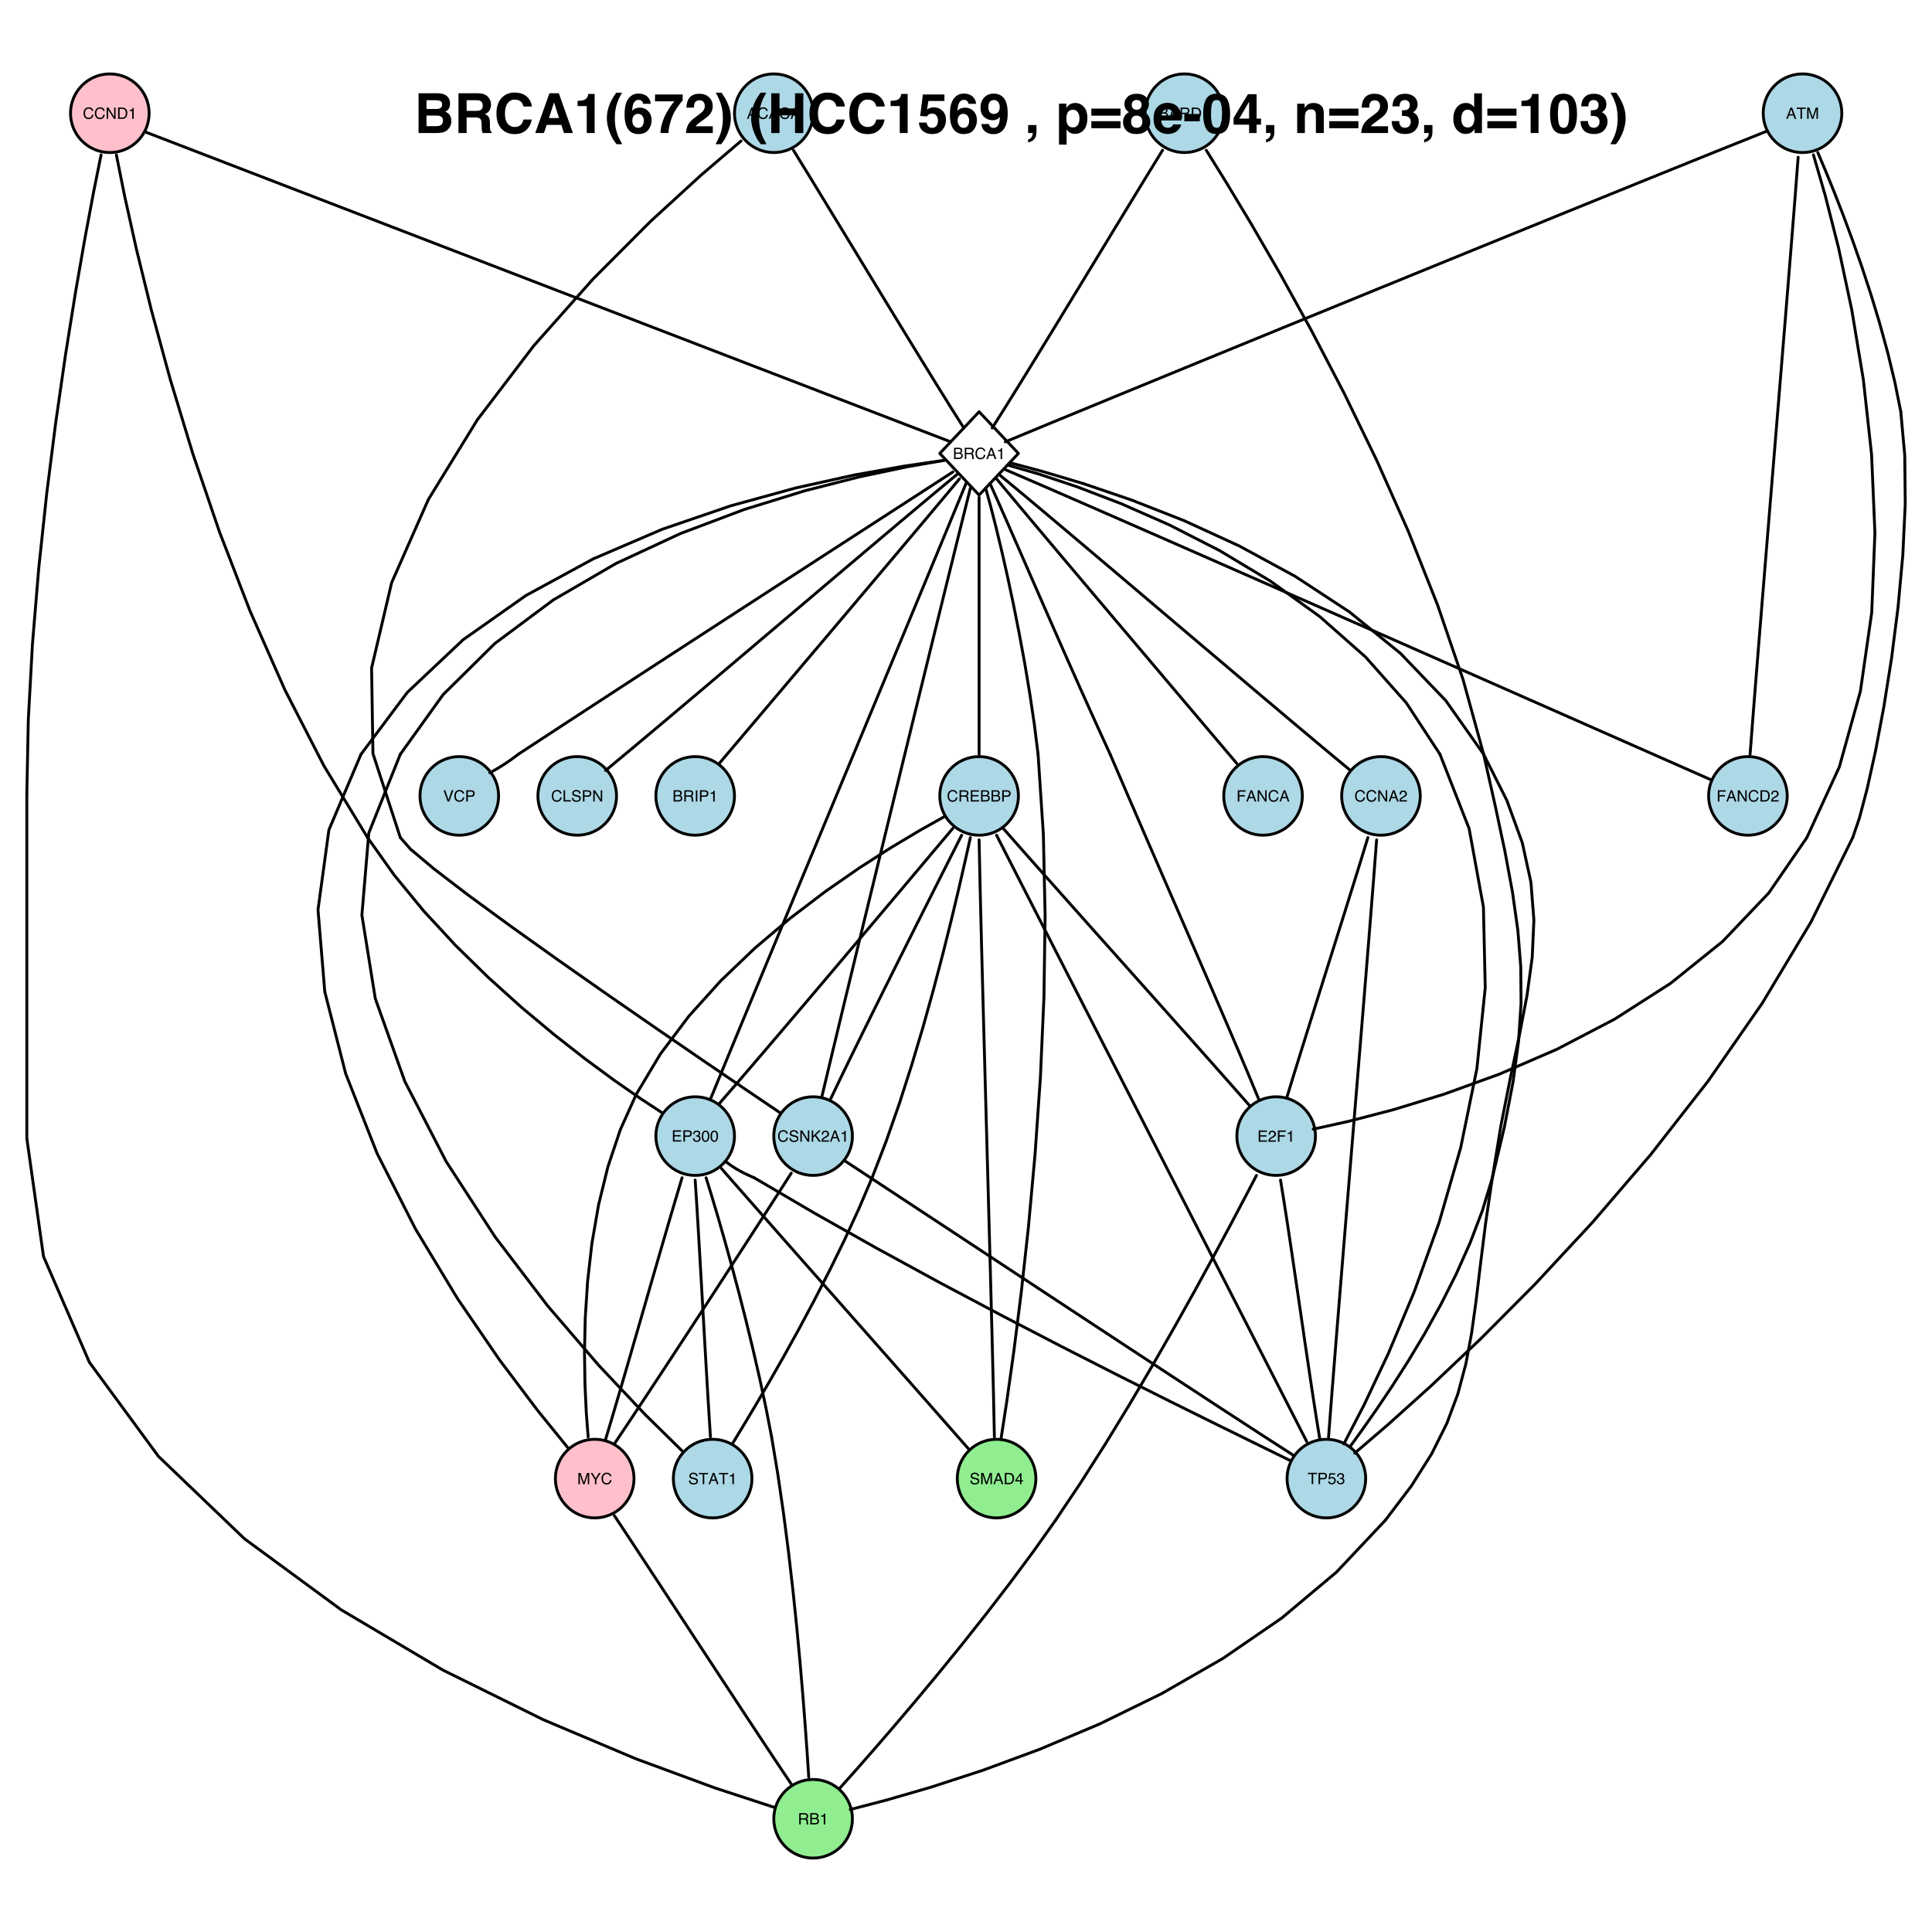 <?xml version="1.0" encoding="UTF-8"?>
<svg xmlns="http://www.w3.org/2000/svg" xmlns:xlink="http://www.w3.org/1999/xlink" width="504pt" height="504pt" viewBox="0 0 504 504" version="1.1">
<defs>
<g>
<symbol overflow="visible" id="glyph0-0">
<path style="stroke:none;" d="M 0.125 0 L 0.125 -2.938 L 2.469 -2.938 L 2.469 0 Z M 2.094 -0.375 L 2.094 -2.562 L 0.5 -2.562 L 0.5 -0.375 Z "/>
</symbol>
<symbol overflow="visible" id="glyph0-1">
<path style="stroke:none;" d="M 1.812 -1.203 L 1.375 -2.5 L 0.906 -1.203 Z M 1.172 -2.938 L 1.609 -2.938 L 2.688 0 L 2.25 0 L 1.953 -0.875 L 0.781 -0.875 L 0.469 0 L 0.062 0 Z M 1.375 -2.938 Z "/>
</symbol>
<symbol overflow="visible" id="glyph0-2">
<path style="stroke:none;" d="M 2.453 -2.938 L 2.453 -2.594 L 1.453 -2.594 L 1.453 0 L 1.062 0 L 1.062 -2.594 L 0.062 -2.594 L 0.062 -2.938 Z "/>
</symbol>
<symbol overflow="visible" id="glyph0-3">
<path style="stroke:none;" d="M 0.297 -2.938 L 0.875 -2.938 L 1.719 -0.453 L 2.547 -2.938 L 3.109 -2.938 L 3.109 0 L 2.734 0 L 2.734 -1.734 C 2.734 -1.797 2.734 -1.895 2.734 -2.031 C 2.742 -2.164 2.75 -2.316 2.75 -2.484 L 1.906 0 L 1.516 0 L 0.672 -2.484 L 0.672 -2.391 C 0.672 -2.316 0.672 -2.207 0.672 -2.062 C 0.68 -1.914 0.688 -1.805 0.688 -1.734 L 0.688 0 L 0.297 0 Z "/>
</symbol>
<symbol overflow="visible" id="glyph0-4">
<path style="stroke:none;" d="M 1.422 -1.688 C 1.586 -1.688 1.719 -1.711 1.812 -1.766 C 1.957 -1.836 2.031 -1.969 2.031 -2.156 C 2.031 -2.352 1.953 -2.484 1.797 -2.547 C 1.703 -2.586 1.57 -2.609 1.406 -2.609 L 0.688 -2.609 L 0.688 -1.688 Z M 1.547 -0.344 C 1.797 -0.344 1.973 -0.41 2.078 -0.547 C 2.141 -0.641 2.172 -0.75 2.172 -0.875 C 2.172 -1.094 2.078 -1.238 1.891 -1.312 C 1.785 -1.352 1.648 -1.375 1.484 -1.375 L 0.688 -1.375 L 0.688 -0.344 Z M 0.297 -2.938 L 1.562 -2.938 C 1.906 -2.938 2.148 -2.832 2.297 -2.625 C 2.379 -2.508 2.422 -2.367 2.422 -2.203 C 2.422 -2.023 2.367 -1.875 2.266 -1.75 C 2.211 -1.688 2.133 -1.629 2.031 -1.578 C 2.176 -1.523 2.289 -1.461 2.375 -1.391 C 2.5 -1.266 2.562 -1.086 2.562 -0.859 C 2.562 -0.672 2.504 -0.5 2.391 -0.344 C 2.211 -0.113 1.93 0 1.547 0 L 0.297 0 Z "/>
</symbol>
<symbol overflow="visible" id="glyph0-5">
<path style="stroke:none;" d="M 1.672 -1.594 C 1.859 -1.594 2.004 -1.629 2.109 -1.703 C 2.223 -1.773 2.281 -1.91 2.281 -2.109 C 2.281 -2.316 2.207 -2.457 2.062 -2.531 C 1.977 -2.57 1.867 -2.594 1.734 -2.594 L 0.75 -2.594 L 0.75 -1.594 Z M 0.359 -2.938 L 1.719 -2.938 C 1.945 -2.938 2.129 -2.906 2.266 -2.844 C 2.547 -2.719 2.688 -2.484 2.688 -2.141 C 2.688 -1.961 2.648 -1.816 2.578 -1.703 C 2.504 -1.598 2.398 -1.508 2.266 -1.438 C 2.379 -1.395 2.469 -1.332 2.531 -1.25 C 2.594 -1.176 2.625 -1.055 2.625 -0.891 L 2.641 -0.5 C 2.648 -0.383 2.66 -0.301 2.672 -0.25 C 2.691 -0.156 2.734 -0.094 2.797 -0.062 L 2.797 0 L 2.312 0 C 2.301 -0.02 2.289 -0.051 2.281 -0.094 C 2.27 -0.133 2.266 -0.211 2.266 -0.328 L 2.234 -0.812 C 2.223 -1.008 2.148 -1.141 2.016 -1.203 C 1.941 -1.242 1.82 -1.266 1.656 -1.266 L 0.75 -1.266 L 0.75 0 L 0.359 0 Z "/>
</symbol>
<symbol overflow="visible" id="glyph0-6">
<path style="stroke:none;" d="M 1.438 -0.344 C 1.57 -0.344 1.68 -0.352 1.766 -0.375 C 1.922 -0.426 2.051 -0.531 2.156 -0.688 C 2.227 -0.801 2.285 -0.953 2.328 -1.141 C 2.336 -1.242 2.344 -1.344 2.344 -1.438 C 2.344 -1.801 2.27 -2.082 2.125 -2.281 C 1.988 -2.488 1.758 -2.594 1.438 -2.594 L 0.734 -2.594 L 0.734 -0.344 Z M 0.328 -2.938 L 1.516 -2.938 C 1.922 -2.938 2.234 -2.789 2.453 -2.5 C 2.648 -2.25 2.75 -1.922 2.75 -1.516 C 2.75 -1.203 2.691 -0.922 2.578 -0.672 C 2.367 -0.223 2.016 0 1.516 0 L 0.328 0 Z "/>
</symbol>
<symbol overflow="visible" id="glyph0-7">
<path style="stroke:none;" d="M 0.391 -2.031 L 0.391 -2.297 C 0.648 -2.328 0.832 -2.367 0.938 -2.422 C 1.039 -2.484 1.117 -2.625 1.172 -2.844 L 1.453 -2.844 L 1.453 0 L 1.062 0 L 1.062 -2.031 Z "/>
</symbol>
<symbol overflow="visible" id="glyph0-8">
<path style="stroke:none;" d="M 1.547 -3.016 C 1.922 -3.016 2.207 -2.914 2.406 -2.719 C 2.613 -2.52 2.727 -2.301 2.75 -2.062 L 2.375 -2.062 C 2.32 -2.25 2.227 -2.395 2.094 -2.5 C 1.969 -2.613 1.785 -2.672 1.547 -2.672 C 1.266 -2.672 1.031 -2.566 0.844 -2.359 C 0.664 -2.16 0.578 -1.852 0.578 -1.438 C 0.578 -1.094 0.656 -0.812 0.812 -0.594 C 0.977 -0.383 1.223 -0.281 1.547 -0.281 C 1.836 -0.281 2.062 -0.391 2.219 -0.609 C 2.301 -0.734 2.359 -0.891 2.391 -1.078 L 2.781 -1.078 C 2.75 -0.766 2.633 -0.504 2.438 -0.297 C 2.207 -0.047 1.895 0.078 1.5 0.078 C 1.156 0.078 0.867 -0.023 0.641 -0.234 C 0.336 -0.504 0.188 -0.926 0.188 -1.5 C 0.188 -1.938 0.301 -2.289 0.531 -2.562 C 0.77 -2.863 1.109 -3.016 1.547 -3.016 Z M 1.469 -3.016 Z "/>
</symbol>
<symbol overflow="visible" id="glyph0-9">
<path style="stroke:none;" d="M 0.312 -2.938 L 0.781 -2.938 L 2.266 -0.562 L 2.266 -2.938 L 2.641 -2.938 L 2.641 0 L 2.203 0 L 0.688 -2.375 L 0.688 0 L 0.312 0 Z M 1.453 -2.938 Z "/>
</symbol>
<symbol overflow="visible" id="glyph0-10">
<path style="stroke:none;" d="M 0.125 0 C 0.133 -0.25 0.18 -0.461 0.266 -0.641 C 0.359 -0.828 0.535 -0.992 0.797 -1.141 L 1.188 -1.359 C 1.352 -1.461 1.473 -1.551 1.547 -1.625 C 1.648 -1.727 1.703 -1.852 1.703 -2 C 1.703 -2.164 1.648 -2.297 1.547 -2.391 C 1.453 -2.492 1.32 -2.547 1.156 -2.547 C 0.914 -2.547 0.742 -2.453 0.641 -2.266 C 0.598 -2.16 0.57 -2.02 0.562 -1.844 L 0.203 -1.844 C 0.203 -2.094 0.242 -2.297 0.328 -2.453 C 0.484 -2.734 0.758 -2.875 1.156 -2.875 C 1.488 -2.875 1.727 -2.785 1.875 -2.609 C 2.031 -2.43 2.109 -2.234 2.109 -2.016 C 2.109 -1.785 2.023 -1.586 1.859 -1.422 C 1.766 -1.328 1.598 -1.211 1.359 -1.078 L 1.094 -0.938 C 0.957 -0.863 0.852 -0.789 0.781 -0.719 C 0.645 -0.602 0.562 -0.477 0.531 -0.344 L 2.094 -0.344 L 2.094 0 Z "/>
</symbol>
<symbol overflow="visible" id="glyph0-11">
<path style="stroke:none;" d="M 0.344 -2.938 L 2.484 -2.938 L 2.484 -2.578 L 0.734 -2.578 L 0.734 -1.688 L 2.359 -1.688 L 2.359 -1.344 L 0.734 -1.344 L 0.734 -0.344 L 2.516 -0.344 L 2.516 0 L 0.344 0 Z M 1.438 -2.938 Z "/>
</symbol>
<symbol overflow="visible" id="glyph0-12">
<path style="stroke:none;" d="M 0.344 -2.938 L 1.672 -2.938 C 1.93 -2.938 2.141 -2.863 2.297 -2.719 C 2.461 -2.57 2.547 -2.363 2.547 -2.094 C 2.547 -1.863 2.473 -1.66 2.328 -1.484 C 2.18 -1.316 1.961 -1.234 1.672 -1.234 L 0.75 -1.234 L 0.75 0 L 0.344 0 Z M 2.141 -2.094 C 2.141 -2.312 2.062 -2.457 1.906 -2.531 C 1.812 -2.57 1.691 -2.594 1.547 -2.594 L 0.75 -2.594 L 0.75 -1.578 L 1.547 -1.578 C 1.723 -1.578 1.863 -1.613 1.969 -1.688 C 2.082 -1.77 2.141 -1.906 2.141 -2.094 Z "/>
</symbol>
<symbol overflow="visible" id="glyph0-13">
<path style="stroke:none;" d="M 0.578 -0.953 C 0.578 -0.785 0.613 -0.648 0.688 -0.547 C 0.82 -0.348 1.055 -0.25 1.391 -0.25 C 1.535 -0.25 1.672 -0.27 1.797 -0.312 C 2.035 -0.395 2.156 -0.539 2.156 -0.75 C 2.156 -0.914 2.102 -1.031 2 -1.094 C 1.895 -1.164 1.738 -1.223 1.531 -1.266 L 1.125 -1.359 C 0.863 -1.422 0.68 -1.488 0.578 -1.562 C 0.391 -1.676 0.297 -1.859 0.297 -2.109 C 0.297 -2.367 0.383 -2.582 0.562 -2.75 C 0.75 -2.926 1.008 -3.016 1.344 -3.016 C 1.656 -3.016 1.914 -2.938 2.125 -2.781 C 2.344 -2.633 2.453 -2.398 2.453 -2.078 L 2.078 -2.078 C 2.055 -2.234 2.016 -2.352 1.953 -2.438 C 1.828 -2.594 1.617 -2.672 1.328 -2.672 C 1.098 -2.672 0.93 -2.617 0.828 -2.516 C 0.723 -2.422 0.672 -2.305 0.672 -2.172 C 0.672 -2.023 0.734 -1.922 0.859 -1.859 C 0.93 -1.816 1.109 -1.766 1.391 -1.703 L 1.797 -1.609 C 1.992 -1.555 2.148 -1.492 2.266 -1.422 C 2.441 -1.285 2.531 -1.086 2.531 -0.828 C 2.531 -0.492 2.41 -0.254 2.172 -0.109 C 1.941 0.023 1.672 0.094 1.359 0.094 C 0.992 0.094 0.707 0 0.5 -0.188 C 0.289 -0.375 0.191 -0.629 0.203 -0.953 Z M 1.375 -3.016 Z "/>
</symbol>
<symbol overflow="visible" id="glyph0-14">
<path style="stroke:none;" d="M 0.312 -2.938 L 0.703 -2.938 L 0.703 -1.5 L 2.125 -2.938 L 2.688 -2.938 L 1.453 -1.75 L 2.719 0 L 2.203 0 L 1.172 -1.469 L 0.703 -1.031 L 0.703 0 L 0.312 0 Z "/>
</symbol>
<symbol overflow="visible" id="glyph0-15">
<path style="stroke:none;" d="M 0.344 -2.938 L 2.391 -2.938 L 2.391 -2.578 L 0.75 -2.578 L 0.75 -1.688 L 2.188 -1.688 L 2.188 -1.328 L 0.75 -1.328 L 0.75 0 L 0.344 0 Z "/>
</symbol>
<symbol overflow="visible" id="glyph0-16">
<path style="stroke:none;" d="M 1.062 0.078 C 0.727 0.078 0.484 -0.016 0.328 -0.203 C 0.172 -0.391 0.094 -0.613 0.094 -0.875 L 0.469 -0.875 C 0.488 -0.695 0.523 -0.562 0.578 -0.469 C 0.672 -0.32 0.836 -0.25 1.078 -0.25 C 1.273 -0.25 1.43 -0.297 1.547 -0.391 C 1.66 -0.492 1.719 -0.629 1.719 -0.797 C 1.719 -0.992 1.656 -1.129 1.531 -1.203 C 1.406 -1.285 1.238 -1.328 1.031 -1.328 C 1 -1.328 0.973 -1.328 0.953 -1.328 C 0.93 -1.328 0.906 -1.328 0.875 -1.328 L 0.875 -1.641 C 0.914 -1.641 0.945 -1.633 0.969 -1.625 C 1 -1.625 1.031 -1.625 1.062 -1.625 C 1.188 -1.625 1.297 -1.645 1.391 -1.688 C 1.535 -1.77 1.609 -1.906 1.609 -2.094 C 1.609 -2.238 1.555 -2.348 1.453 -2.422 C 1.359 -2.492 1.242 -2.531 1.109 -2.531 C 0.867 -2.531 0.703 -2.453 0.609 -2.297 C 0.555 -2.211 0.531 -2.086 0.531 -1.922 L 0.172 -1.922 C 0.172 -2.141 0.211 -2.32 0.297 -2.469 C 0.441 -2.727 0.703 -2.859 1.078 -2.859 C 1.367 -2.859 1.594 -2.797 1.75 -2.672 C 1.906 -2.547 1.984 -2.359 1.984 -2.109 C 1.984 -1.93 1.938 -1.785 1.844 -1.672 C 1.789 -1.609 1.719 -1.555 1.625 -1.516 C 1.77 -1.473 1.883 -1.395 1.969 -1.281 C 2.051 -1.164 2.094 -1.02 2.094 -0.844 C 2.094 -0.57 2.004 -0.348 1.828 -0.172 C 1.648 -0.004 1.395 0.078 1.062 0.078 Z "/>
</symbol>
<symbol overflow="visible" id="glyph0-17">
<path style="stroke:none;" d="M 1.109 -2.859 C 1.473 -2.859 1.738 -2.707 1.906 -2.406 C 2.039 -2.164 2.109 -1.844 2.109 -1.438 C 2.109 -1.039 2.047 -0.719 1.922 -0.469 C 1.754 -0.102 1.484 0.078 1.109 0.078 C 0.766 0.078 0.508 -0.07 0.344 -0.375 C 0.195 -0.625 0.125 -0.957 0.125 -1.375 C 0.125 -1.695 0.164 -1.973 0.25 -2.203 C 0.406 -2.641 0.691 -2.859 1.109 -2.859 Z M 1.109 -0.25 C 1.297 -0.25 1.441 -0.332 1.547 -0.5 C 1.66 -0.664 1.719 -0.973 1.719 -1.422 C 1.719 -1.742 1.676 -2.008 1.594 -2.219 C 1.508 -2.426 1.352 -2.531 1.125 -2.531 C 0.914 -2.531 0.758 -2.43 0.656 -2.234 C 0.562 -2.035 0.516 -1.742 0.516 -1.359 C 0.516 -1.066 0.547 -0.832 0.609 -0.656 C 0.703 -0.383 0.867 -0.25 1.109 -0.25 Z "/>
</symbol>
<symbol overflow="visible" id="glyph0-18">
<path style="stroke:none;" d="M 1.359 -1.016 L 1.359 -2.312 L 0.438 -1.016 Z M 1.359 0 L 1.359 -0.703 L 0.109 -0.703 L 0.109 -1.047 L 1.422 -2.875 L 1.719 -2.875 L 1.719 -1.016 L 2.141 -1.016 L 2.141 -0.703 L 1.719 -0.703 L 1.719 0 Z "/>
</symbol>
<symbol overflow="visible" id="glyph0-19">
<path style="stroke:none;" d="M 0.078 -2.938 L 0.547 -2.938 L 1.391 -1.531 L 2.234 -2.938 L 2.703 -2.938 L 1.594 -1.188 L 1.594 0 L 1.188 0 L 1.188 -1.188 Z M 1.391 -2.938 Z "/>
</symbol>
<symbol overflow="visible" id="glyph0-20">
<path style="stroke:none;" d="M 0.5 -0.734 C 0.531 -0.523 0.629 -0.379 0.797 -0.297 C 0.879 -0.266 0.977 -0.25 1.094 -0.25 C 1.301 -0.25 1.457 -0.316 1.562 -0.453 C 1.664 -0.586 1.719 -0.738 1.719 -0.906 C 1.719 -1.102 1.656 -1.254 1.531 -1.359 C 1.406 -1.473 1.258 -1.531 1.094 -1.531 C 0.969 -1.531 0.859 -1.504 0.766 -1.453 C 0.68 -1.41 0.609 -1.344 0.547 -1.25 L 0.234 -1.266 L 0.453 -2.812 L 1.938 -2.812 L 1.938 -2.469 L 0.719 -2.469 L 0.609 -1.672 C 0.672 -1.723 0.734 -1.758 0.797 -1.781 C 0.898 -1.82 1.02 -1.844 1.156 -1.844 C 1.426 -1.844 1.648 -1.758 1.828 -1.594 C 2.016 -1.426 2.109 -1.211 2.109 -0.953 C 2.109 -0.68 2.02 -0.441 1.844 -0.234 C 1.676 -0.023 1.41 0.078 1.047 0.078 C 0.816 0.078 0.609 0.008 0.422 -0.125 C 0.242 -0.258 0.145 -0.461 0.125 -0.734 Z "/>
</symbol>
<symbol overflow="visible" id="glyph0-21">
<path style="stroke:none;" d="M 0.547 -2.938 L 1.391 -0.438 L 2.219 -2.938 L 2.672 -2.938 L 1.594 0 L 1.172 0 L 0.109 -2.938 Z "/>
</symbol>
<symbol overflow="visible" id="glyph0-22">
<path style="stroke:none;" d="M 0.312 -2.938 L 0.703 -2.938 L 0.703 -0.344 L 2.203 -0.344 L 2.203 0 L 0.312 0 Z "/>
</symbol>
<symbol overflow="visible" id="glyph0-23">
<path style="stroke:none;" d="M 0.406 -2.938 L 0.797 -2.938 L 0.797 0 L 0.406 0 Z "/>
</symbol>
<symbol overflow="visible" id="glyph1-0">
<path style="stroke:none;" d="M 1.078 0 L 1.078 -10.375 L 9.438 -10.375 L 9.438 0 Z M 8.141 -1.297 L 8.141 -9.078 L 2.375 -9.078 L 2.375 -1.297 Z "/>
</symbol>
<symbol overflow="visible" id="glyph1-1">
<path style="stroke:none;" d="M 3.203 -8.562 L 3.203 -6.281 L 5.75 -6.281 C 6.195 -6.281 6.562 -6.363 6.844 -6.531 C 7.133 -6.707 7.281 -7.016 7.281 -7.453 C 7.281 -7.93 7.094 -8.25 6.719 -8.406 C 6.395 -8.508 5.984 -8.562 5.484 -8.562 Z M 3.203 -4.562 L 3.203 -1.797 L 5.75 -1.797 C 6.195 -1.797 6.551 -1.859 6.812 -1.984 C 7.27 -2.211 7.5 -2.645 7.5 -3.281 C 7.5 -3.82 7.273 -4.191 6.828 -4.391 C 6.578 -4.504 6.227 -4.562 5.781 -4.562 Z M 6.172 -10.375 C 7.441 -10.352 8.344 -9.984 8.875 -9.266 C 9.188 -8.828 9.344 -8.301 9.344 -7.688 C 9.344 -7.051 9.188 -6.539 8.875 -6.156 C 8.695 -5.938 8.43 -5.738 8.078 -5.562 C 8.609 -5.375 9.008 -5.07 9.281 -4.656 C 9.551 -4.238 9.688 -3.727 9.688 -3.125 C 9.688 -2.508 9.531 -1.961 9.219 -1.484 C 9.02 -1.148 8.773 -0.875 8.484 -0.656 C 8.148 -0.406 7.754 -0.234 7.297 -0.141 C 6.848 -0.047 6.359 0 5.828 0 L 1.125 0 L 1.125 -10.375 Z "/>
</symbol>
<symbol overflow="visible" id="glyph1-2">
<path style="stroke:none;" d="M 3.266 -8.562 L 3.266 -5.781 L 5.719 -5.781 C 6.207 -5.781 6.57 -5.836 6.812 -5.953 C 7.25 -6.148 7.469 -6.539 7.469 -7.125 C 7.469 -7.75 7.258 -8.172 6.844 -8.391 C 6.602 -8.504 6.25 -8.562 5.781 -8.562 Z M 6.234 -10.375 C 6.961 -10.352 7.52 -10.258 7.906 -10.094 C 8.301 -9.938 8.633 -9.695 8.906 -9.375 C 9.133 -9.113 9.312 -8.82 9.438 -8.5 C 9.57 -8.188 9.641 -7.828 9.641 -7.422 C 9.641 -6.922 9.516 -6.43 9.266 -5.953 C 9.016 -5.484 8.602 -5.148 8.031 -4.953 C 8.508 -4.754 8.848 -4.477 9.047 -4.125 C 9.242 -3.781 9.344 -3.242 9.344 -2.516 L 9.344 -1.812 C 9.344 -1.344 9.363 -1.02 9.406 -0.844 C 9.457 -0.582 9.586 -0.391 9.797 -0.266 L 9.797 0 L 7.422 0 C 7.348 -0.227 7.301 -0.414 7.281 -0.562 C 7.219 -0.844 7.188 -1.141 7.188 -1.453 L 7.172 -2.406 C 7.16 -3.07 7.035 -3.516 6.797 -3.734 C 6.566 -3.953 6.133 -4.062 5.5 -4.062 L 3.266 -4.062 L 3.266 0 L 1.141 0 L 1.141 -10.375 Z "/>
</symbol>
<symbol overflow="visible" id="glyph1-3">
<path style="stroke:none;" d="M 0.641 -5.094 C 0.641 -6.906 1.129 -8.301 2.109 -9.281 C 2.953 -10.133 4.023 -10.562 5.328 -10.562 C 7.066 -10.562 8.344 -9.988 9.156 -8.844 C 9.594 -8.207 9.832 -7.566 9.875 -6.922 L 7.703 -6.922 C 7.555 -7.41 7.375 -7.785 7.156 -8.047 C 6.758 -8.492 6.176 -8.719 5.406 -8.719 C 4.625 -8.719 4.004 -8.398 3.547 -7.766 C 3.086 -7.129 2.859 -6.227 2.859 -5.062 C 2.859 -3.895 3.098 -3.02 3.578 -2.438 C 4.066 -1.863 4.68 -1.578 5.422 -1.578 C 6.18 -1.578 6.758 -1.828 7.156 -2.328 C 7.375 -2.598 7.555 -3 7.703 -3.531 L 9.844 -3.531 C 9.656 -2.406 9.176 -1.488 8.406 -0.781 C 7.633 -0.07 6.645 0.281 5.438 0.281 C 3.945 0.281 2.773 -0.191 1.922 -1.141 C 1.066 -2.109 0.641 -3.426 0.641 -5.094 Z M 5.266 -10.688 Z "/>
</symbol>
<symbol overflow="visible" id="glyph1-4">
<path style="stroke:none;" d="M 3.938 -3.922 L 6.562 -3.922 L 5.266 -8 Z M 4.062 -10.375 L 6.516 -10.375 L 10.188 0 L 7.844 0 L 7.172 -2.125 L 3.344 -2.125 L 2.625 0 L 0.359 0 Z M 5.281 -10.375 Z "/>
</symbol>
<symbol overflow="visible" id="glyph1-5">
<path style="stroke:none;" d="M 1 -7.031 L 1 -8.406 C 1.633 -8.426 2.078 -8.469 2.328 -8.531 C 2.734 -8.613 3.062 -8.789 3.312 -9.062 C 3.488 -9.238 3.617 -9.484 3.703 -9.797 C 3.754 -9.973 3.781 -10.109 3.781 -10.203 L 5.453 -10.203 L 5.453 0 L 3.391 0 L 3.391 -7.031 Z "/>
</symbol>
<symbol overflow="visible" id="glyph1-6">
<path style="stroke:none;" d="M 1.453 -7.75 C 1.816 -8.613 2.359 -9.539 3.078 -10.531 L 4.594 -10.531 L 4.156 -9.75 C 3.562 -8.664 3.148 -7.531 2.922 -6.344 C 2.773 -5.562 2.703 -4.711 2.703 -3.797 C 2.703 -2.359 2.91 -1.039 3.328 0.156 C 3.566 0.875 4 1.789 4.625 2.906 L 3.141 2.906 L 2.641 2.219 C 2.316 1.812 1.973 1.195 1.609 0.375 C 0.953 -1.082 0.625 -2.516 0.625 -3.922 C 0.625 -5.211 0.898 -6.488 1.453 -7.75 Z "/>
</symbol>
<symbol overflow="visible" id="glyph1-7">
<path style="stroke:none;" d="M 2.469 -3.234 C 2.469 -2.68 2.613 -2.227 2.906 -1.875 C 3.195 -1.531 3.57 -1.359 4.031 -1.359 C 4.477 -1.359 4.828 -1.523 5.078 -1.859 C 5.336 -2.203 5.469 -2.641 5.469 -3.172 C 5.469 -3.766 5.32 -4.219 5.031 -4.531 C 4.738 -4.852 4.379 -5.016 3.953 -5.016 C 3.617 -5.016 3.316 -4.91 3.047 -4.703 C 2.66 -4.398 2.469 -3.91 2.469 -3.234 Z M 5.281 -7.625 C 5.281 -7.789 5.219 -7.973 5.094 -8.172 C 4.875 -8.492 4.547 -8.656 4.109 -8.656 C 3.461 -8.656 3 -8.289 2.719 -7.562 C 2.57 -7.156 2.469 -6.555 2.406 -5.766 C 2.656 -6.066 2.941 -6.285 3.266 -6.422 C 3.598 -6.555 3.977 -6.625 4.406 -6.625 C 5.312 -6.625 6.051 -6.316 6.625 -5.703 C 7.207 -5.086 7.5 -4.301 7.5 -3.344 C 7.5 -2.383 7.211 -1.539 6.641 -0.812 C 6.078 -0.094 5.195 0.266 4 0.266 C 2.719 0.266 1.77 -0.27 1.156 -1.344 C 0.688 -2.188 0.453 -3.27 0.453 -4.594 C 0.453 -5.375 0.484 -6.008 0.547 -6.5 C 0.66 -7.363 0.891 -8.082 1.234 -8.656 C 1.523 -9.145 1.906 -9.539 2.375 -9.844 C 2.844 -10.145 3.406 -10.297 4.062 -10.297 C 5.008 -10.297 5.766 -10.051 6.328 -9.562 C 6.891 -9.082 7.207 -8.438 7.281 -7.625 Z "/>
</symbol>
<symbol overflow="visible" id="glyph1-8">
<path style="stroke:none;" d="M 7.594 -8.5 C 7.289 -8.195 6.875 -7.664 6.344 -6.906 C 5.812 -6.156 5.363 -5.379 5 -4.578 C 4.719 -3.941 4.461 -3.164 4.234 -2.25 C 4.004 -1.332 3.891 -0.582 3.891 0 L 1.797 0 C 1.859 -1.832 2.461 -3.734 3.609 -5.703 C 4.336 -6.93 4.953 -7.785 5.453 -8.266 L 0.359 -8.266 L 0.391 -10.062 L 7.594 -10.062 Z "/>
</symbol>
<symbol overflow="visible" id="glyph1-9">
<path style="stroke:none;" d="M 0.453 0 C 0.473 -0.727 0.629 -1.395 0.922 -2 C 1.203 -2.688 1.879 -3.41 2.953 -4.172 C 3.867 -4.828 4.461 -5.297 4.734 -5.578 C 5.148 -6.023 5.359 -6.516 5.359 -7.047 C 5.359 -7.484 5.238 -7.844 5 -8.125 C 4.77 -8.406 4.43 -8.547 3.984 -8.547 C 3.367 -8.547 2.953 -8.32 2.734 -7.875 C 2.609 -7.613 2.535 -7.195 2.516 -6.625 L 0.562 -6.625 C 0.594 -7.488 0.75 -8.188 1.031 -8.719 C 1.57 -9.738 2.523 -10.25 3.891 -10.25 C 4.961 -10.25 5.816 -9.945 6.453 -9.344 C 7.098 -8.75 7.422 -7.961 7.422 -6.984 C 7.422 -6.223 7.191 -5.551 6.734 -4.969 C 6.441 -4.57 5.957 -4.141 5.281 -3.672 L 4.484 -3.094 C 3.984 -2.738 3.641 -2.477 3.453 -2.312 C 3.266 -2.156 3.109 -1.973 2.984 -1.766 L 7.438 -1.766 L 7.438 0 Z "/>
</symbol>
<symbol overflow="visible" id="glyph1-10">
<path style="stroke:none;" d="M 1.688 -10.531 C 2.406 -9.539 2.945 -8.613 3.312 -7.75 C 3.863 -6.488 4.141 -5.211 4.141 -3.922 C 4.141 -2.516 3.816 -1.082 3.172 0.375 C 2.797 1.195 2.445 1.812 2.125 2.219 L 1.625 2.906 L 0.141 2.906 C 0.766 1.789 1.195 0.875 1.438 0.156 C 1.852 -1.039 2.062 -2.359 2.062 -3.797 C 2.062 -4.711 1.988 -5.562 1.844 -6.344 C 1.613 -7.531 1.203 -8.664 0.609 -9.75 L 0.188 -10.531 Z "/>
</symbol>
<symbol overflow="visible" id="glyph1-11">
<path style="stroke:none;" d=""/>
</symbol>
<symbol overflow="visible" id="glyph1-12">
<path style="stroke:none;" d="M 1.078 0 L 1.078 -10.375 L 3.234 -10.375 L 3.234 -6.422 L 7.281 -6.422 L 7.281 -10.375 L 9.438 -10.375 L 9.438 0 L 7.281 0 L 7.281 -4.625 L 3.234 -4.625 L 3.234 0 Z "/>
</symbol>
<symbol overflow="visible" id="glyph1-13">
<path style="stroke:none;" d="M 2.375 -2.734 C 2.457 -2.297 2.609 -1.957 2.828 -1.719 C 3.055 -1.477 3.383 -1.359 3.812 -1.359 C 4.312 -1.359 4.691 -1.531 4.953 -1.875 C 5.211 -2.227 5.344 -2.672 5.344 -3.203 C 5.344 -3.723 5.219 -4.16 4.969 -4.516 C 4.727 -4.879 4.352 -5.062 3.844 -5.062 C 3.594 -5.062 3.379 -5.031 3.203 -4.969 C 2.891 -4.852 2.656 -4.645 2.5 -4.344 L 0.703 -4.438 L 1.406 -10.062 L 7.031 -10.062 L 7.031 -8.359 L 2.859 -8.359 L 2.5 -6.141 C 2.812 -6.336 3.051 -6.469 3.219 -6.531 C 3.508 -6.645 3.863 -6.703 4.281 -6.703 C 5.125 -6.703 5.859 -6.414 6.484 -5.844 C 7.117 -5.281 7.438 -4.457 7.438 -3.375 C 7.438 -2.426 7.133 -1.582 6.531 -0.844 C 5.926 -0.102 5.02 0.266 3.812 0.266 C 2.844 0.266 2.047 0.004 1.422 -0.516 C 0.797 -1.035 0.445 -1.773 0.375 -2.734 Z "/>
</symbol>
<symbol overflow="visible" id="glyph1-14">
<path style="stroke:none;" d="M 0.422 -6.609 C 0.422 -7.703 0.738 -8.586 1.375 -9.266 C 2.008 -9.941 2.828 -10.281 3.828 -10.281 C 5.379 -10.281 6.445 -9.594 7.031 -8.219 C 7.352 -7.445 7.516 -6.426 7.516 -5.156 C 7.516 -3.914 7.359 -2.883 7.047 -2.062 C 6.441 -0.488 5.344 0.297 3.75 0.297 C 2.977 0.297 2.285 0.07 1.672 -0.375 C 1.066 -0.832 0.723 -1.492 0.641 -2.359 L 2.625 -2.359 C 2.676 -2.055 2.801 -1.812 3 -1.625 C 3.207 -1.438 3.484 -1.344 3.828 -1.344 C 4.492 -1.344 4.957 -1.711 5.219 -2.453 C 5.363 -2.848 5.457 -3.438 5.5 -4.219 C 5.312 -3.988 5.117 -3.812 4.922 -3.688 C 4.547 -3.457 4.082 -3.344 3.531 -3.344 C 2.719 -3.344 1.992 -3.625 1.359 -4.188 C 0.734 -4.75 0.422 -5.555 0.422 -6.609 Z M 3.969 -4.984 C 4.238 -4.984 4.5 -5.062 4.75 -5.219 C 5.207 -5.508 5.438 -6.016 5.438 -6.734 C 5.438 -7.305 5.301 -7.758 5.031 -8.094 C 4.758 -8.438 4.391 -8.609 3.922 -8.609 C 3.578 -8.609 3.281 -8.516 3.031 -8.328 C 2.656 -8.023 2.469 -7.516 2.469 -6.797 C 2.469 -6.191 2.586 -5.738 2.828 -5.438 C 3.078 -5.133 3.457 -4.984 3.969 -4.984 Z "/>
</symbol>
<symbol overflow="visible" id="glyph1-15">
<path style="stroke:none;" d="M 0.828 1.672 C 1.234 1.555 1.531 1.363 1.719 1.094 C 1.906 0.832 2.016 0.469 2.047 0 L 0.828 0 L 0.828 -2.094 L 3 -2.094 L 3 -0.281 C 3 0.039 2.957 0.375 2.875 0.719 C 2.789 1.062 2.633 1.363 2.406 1.625 C 2.156 1.895 1.859 2.098 1.516 2.234 C 1.18 2.367 0.953 2.438 0.828 2.438 Z "/>
</symbol>
<symbol overflow="visible" id="glyph1-16">
<path style="stroke:none;" d="M 6.219 -3.828 C 6.219 -4.422 6.082 -4.941 5.812 -5.391 C 5.539 -5.848 5.102 -6.078 4.5 -6.078 C 3.77 -6.078 3.27 -5.734 3 -5.047 C 2.863 -4.68 2.797 -4.219 2.797 -3.656 C 2.797 -2.77 3.031 -2.145 3.5 -1.781 C 3.781 -1.57 4.113 -1.469 4.5 -1.469 C 5.062 -1.469 5.488 -1.68 5.781 -2.109 C 6.07 -2.535 6.219 -3.109 6.219 -3.828 Z M 5.078 -7.844 C 5.973 -7.844 6.727 -7.508 7.344 -6.844 C 7.969 -6.188 8.281 -5.219 8.281 -3.938 C 8.281 -2.582 7.977 -1.551 7.375 -0.844 C 6.77 -0.133 5.988 0.219 5.031 0.219 C 4.414 0.219 3.91 0.066 3.516 -0.234 C 3.285 -0.41 3.066 -0.66 2.859 -0.984 L 2.859 3.016 L 0.875 3.016 L 0.875 -7.672 L 2.797 -7.672 L 2.797 -6.531 C 3.016 -6.863 3.242 -7.129 3.484 -7.328 C 3.93 -7.672 4.461 -7.844 5.078 -7.844 Z "/>
</symbol>
<symbol overflow="visible" id="glyph1-17">
<path style="stroke:none;" d="M 8.125 -6.375 L 8.125 -4.531 L 0.516 -4.531 L 0.516 -6.375 Z M 8.125 -3.094 L 8.125 -1.25 L 0.516 -1.25 L 0.516 -3.094 Z "/>
</symbol>
<symbol overflow="visible" id="glyph1-18">
<path style="stroke:none;" d="M 2.469 -2.969 C 2.469 -2.457 2.598 -2.062 2.859 -1.781 C 3.117 -1.508 3.477 -1.375 3.938 -1.375 C 4.395 -1.375 4.754 -1.508 5.016 -1.781 C 5.273 -2.062 5.406 -2.457 5.406 -2.969 C 5.406 -3.488 5.27 -3.879 5 -4.141 C 4.738 -4.41 4.383 -4.547 3.938 -4.547 C 3.477 -4.547 3.117 -4.41 2.859 -4.141 C 2.598 -3.879 2.469 -3.488 2.469 -2.969 Z M 0.375 -2.828 C 0.375 -3.398 0.504 -3.914 0.766 -4.375 C 1.023 -4.844 1.406 -5.195 1.906 -5.438 C 1.414 -5.758 1.098 -6.109 0.953 -6.484 C 0.805 -6.867 0.734 -7.227 0.734 -7.562 C 0.734 -8.312 1.008 -8.945 1.562 -9.469 C 2.125 -9.988 2.914 -10.25 3.938 -10.25 C 4.945 -10.25 5.727 -9.988 6.281 -9.469 C 6.844 -8.945 7.125 -8.312 7.125 -7.562 C 7.125 -7.227 7.051 -6.867 6.906 -6.484 C 6.758 -6.109 6.441 -5.781 5.953 -5.5 C 6.453 -5.219 6.828 -4.844 7.078 -4.375 C 7.336 -3.914 7.469 -3.398 7.469 -2.828 C 7.469 -1.973 7.148 -1.242 6.516 -0.641 C 5.879 -0.035 4.988 0.266 3.844 0.266 C 2.707 0.266 1.844 -0.035 1.25 -0.641 C 0.664 -1.242 0.375 -1.973 0.375 -2.828 Z M 2.641 -7.344 C 2.641 -6.969 2.754 -6.66 2.984 -6.422 C 3.211 -6.191 3.531 -6.078 3.938 -6.078 C 4.344 -6.078 4.656 -6.191 4.875 -6.422 C 5.102 -6.66 5.219 -6.969 5.219 -7.344 C 5.219 -7.75 5.102 -8.062 4.875 -8.281 C 4.656 -8.508 4.344 -8.625 3.938 -8.625 C 3.531 -8.625 3.211 -8.508 2.984 -8.281 C 2.754 -8.062 2.641 -7.75 2.641 -7.344 Z "/>
</symbol>
<symbol overflow="visible" id="glyph1-19">
<path style="stroke:none;" d="M 3.953 -6.219 C 3.492 -6.219 3.133 -6.07 2.875 -5.781 C 2.625 -5.488 2.469 -5.094 2.406 -4.594 L 5.516 -4.594 C 5.484 -5.125 5.32 -5.523 5.031 -5.797 C 4.738 -6.078 4.379 -6.219 3.953 -6.219 Z M 3.953 -7.875 C 4.598 -7.875 5.176 -7.754 5.688 -7.516 C 6.195 -7.273 6.617 -6.895 6.953 -6.375 C 7.254 -5.926 7.445 -5.398 7.531 -4.797 C 7.582 -4.441 7.602 -3.938 7.594 -3.281 L 2.344 -3.281 C 2.375 -2.508 2.617 -1.969 3.078 -1.656 C 3.348 -1.469 3.68 -1.375 4.078 -1.375 C 4.484 -1.375 4.816 -1.488 5.078 -1.719 C 5.223 -1.844 5.348 -2.02 5.453 -2.25 L 7.5 -2.25 C 7.445 -1.789 7.207 -1.328 6.781 -0.859 C 6.125 -0.117 5.207 0.25 4.031 0.25 C 3.051 0.25 2.188 -0.062 1.438 -0.688 C 0.695 -1.312 0.328 -2.332 0.328 -3.75 C 0.328 -5.082 0.66 -6.102 1.328 -6.812 C 2.004 -7.52 2.879 -7.875 3.953 -7.875 Z M 4.094 -7.875 Z "/>
</symbol>
<symbol overflow="visible" id="glyph1-20">
<path style="stroke:none;" d="M 0.328 -4.969 L 4.375 -4.969 L 4.375 -3.062 L 0.328 -3.062 Z "/>
</symbol>
<symbol overflow="visible" id="glyph1-21">
<path style="stroke:none;" d="M 2.5 -5 C 2.5 -3.832 2.594 -2.938 2.781 -2.312 C 2.977 -1.688 3.375 -1.375 3.969 -1.375 C 4.562 -1.375 4.953 -1.688 5.141 -2.312 C 5.328 -2.938 5.422 -3.832 5.422 -5 C 5.422 -6.227 5.328 -7.133 5.141 -7.719 C 4.953 -8.312 4.562 -8.609 3.969 -8.609 C 3.375 -8.609 2.977 -8.312 2.781 -7.719 C 2.594 -7.133 2.5 -6.227 2.5 -5 Z M 3.969 -10.266 C 5.27 -10.266 6.18 -9.805 6.703 -8.891 C 7.223 -7.984 7.484 -6.688 7.484 -5 C 7.484 -3.312 7.223 -2.016 6.703 -1.109 C 6.18 -0.203 5.27 0.25 3.969 0.25 C 2.664 0.25 1.754 -0.203 1.234 -1.109 C 0.711 -2.016 0.453 -3.312 0.453 -5 C 0.453 -6.688 0.711 -7.984 1.234 -8.891 C 1.754 -9.805 2.664 -10.266 3.969 -10.266 Z "/>
</symbol>
<symbol overflow="visible" id="glyph1-22">
<path style="stroke:none;" d="M 7.531 -2.188 L 6.375 -2.188 L 6.375 0 L 4.422 0 L 4.422 -2.188 L 0.375 -2.188 L 0.375 -3.953 L 4.125 -10.141 L 6.375 -10.141 L 6.375 -3.766 L 7.531 -3.766 Z M 4.422 -3.766 L 4.422 -8.172 L 1.859 -3.766 Z "/>
</symbol>
<symbol overflow="visible" id="glyph1-23">
<path style="stroke:none;" d="M 5.188 -7.844 C 5.977 -7.844 6.625 -7.633 7.125 -7.219 C 7.633 -6.812 7.891 -6.125 7.891 -5.156 L 7.891 0 L 5.828 0 L 5.828 -4.656 C 5.828 -5.062 5.773 -5.375 5.672 -5.594 C 5.473 -5.988 5.098 -6.188 4.547 -6.188 C 3.867 -6.188 3.398 -5.895 3.141 -5.312 C 3.016 -5.008 2.953 -4.625 2.953 -4.156 L 2.953 0 L 0.953 0 L 0.953 -7.656 L 2.891 -7.656 L 2.891 -6.531 C 3.141 -6.926 3.379 -7.211 3.609 -7.391 C 4.023 -7.691 4.551 -7.844 5.188 -7.844 Z M 4.453 -7.875 Z "/>
</symbol>
<symbol overflow="visible" id="glyph1-24">
<path style="stroke:none;" d="M 2.344 -3.125 C 2.344 -2.719 2.41 -2.383 2.547 -2.125 C 2.785 -1.625 3.227 -1.375 3.875 -1.375 C 4.27 -1.375 4.613 -1.508 4.906 -1.781 C 5.195 -2.051 5.344 -2.441 5.344 -2.953 C 5.344 -3.617 5.07 -4.066 4.531 -4.297 C 4.219 -4.422 3.727 -4.484 3.062 -4.484 L 3.062 -5.922 C 3.719 -5.93 4.176 -5.992 4.438 -6.109 C 4.875 -6.305 5.094 -6.703 5.094 -7.297 C 5.094 -7.691 4.977 -8.008 4.75 -8.25 C 4.531 -8.488 4.211 -8.609 3.797 -8.609 C 3.328 -8.609 2.977 -8.457 2.75 -8.156 C 2.531 -7.863 2.426 -7.469 2.438 -6.969 L 0.562 -6.969 C 0.582 -7.469 0.672 -7.945 0.828 -8.406 C 0.984 -8.801 1.238 -9.172 1.594 -9.516 C 1.852 -9.754 2.164 -9.938 2.531 -10.062 C 2.895 -10.188 3.336 -10.25 3.859 -10.25 C 4.836 -10.25 5.625 -9.992 6.219 -9.484 C 6.82 -8.984 7.125 -8.312 7.125 -7.469 C 7.125 -6.863 6.941 -6.352 6.578 -5.938 C 6.359 -5.688 6.125 -5.516 5.875 -5.422 C 6.062 -5.422 6.328 -5.258 6.672 -4.938 C 7.18 -4.469 7.438 -3.82 7.438 -3 C 7.438 -2.133 7.133 -1.375 6.531 -0.719 C 5.938 -0.07 5.055 0.25 3.891 0.25 C 2.441 0.25 1.438 -0.219 0.875 -1.156 C 0.57 -1.656 0.406 -2.312 0.375 -3.125 Z "/>
</symbol>
<symbol overflow="visible" id="glyph1-25">
<path style="stroke:none;" d="M 3.766 -7.844 C 4.223 -7.844 4.633 -7.738 5 -7.531 C 5.363 -7.332 5.656 -7.055 5.875 -6.703 L 5.875 -10.359 L 7.906 -10.359 L 7.906 0 L 5.969 0 L 5.969 -1.062 C 5.676 -0.602 5.348 -0.27 4.984 -0.062 C 4.617 0.133 4.164 0.234 3.625 0.234 C 2.727 0.234 1.973 -0.125 1.359 -0.844 C 0.742 -1.57 0.438 -2.504 0.438 -3.641 C 0.438 -4.941 0.738 -5.969 1.344 -6.719 C 1.945 -7.469 2.754 -7.844 3.766 -7.844 Z M 4.203 -1.453 C 4.766 -1.453 5.191 -1.66 5.484 -2.078 C 5.785 -2.504 5.938 -3.051 5.938 -3.719 C 5.938 -4.656 5.695 -5.328 5.219 -5.734 C 4.938 -5.973 4.602 -6.094 4.219 -6.094 C 3.625 -6.094 3.191 -5.867 2.922 -5.422 C 2.648 -4.984 2.516 -4.438 2.516 -3.781 C 2.516 -3.07 2.648 -2.504 2.922 -2.078 C 3.203 -1.66 3.629 -1.453 4.203 -1.453 Z "/>
</symbol>
</g>
</defs>
<g id="surface15213">
<rect x="0" y="0" width="504" height="504" style="fill:rgb(100%,100%,100%);fill-opacity:1;stroke:none;"/>
<path style="fill-rule:nonzero;fill:rgb(67.843%,84.706%,90.196%);fill-opacity:1;stroke-width:0.75;stroke-linecap:round;stroke-linejoin:round;stroke:rgb(0%,0%,0%);stroke-opacity:1;stroke-miterlimit:10;" d="M 480.477 29.535 C 480.477 35.199 475.887 39.793 470.223 39.793 C 464.559 39.793 459.965 35.199 459.965 29.535 C 459.965 23.871 464.559 19.281 470.223 19.281 C 475.887 19.281 480.477 23.871 480.477 29.535 "/>
<path style="fill-rule:nonzero;fill:rgb(67.843%,84.706%,90.196%);fill-opacity:1;stroke-width:0.75;stroke-linecap:round;stroke-linejoin:round;stroke:rgb(0%,0%,0%);stroke-opacity:1;stroke-miterlimit:10;" d="M 319.234 29.535 C 319.234 35.199 314.641 39.793 308.977 39.793 C 303.312 39.793 298.723 35.199 298.723 29.535 C 298.723 23.871 303.312 19.281 308.977 19.281 C 314.641 19.281 319.234 23.871 319.234 29.535 "/>
<path style="fill-rule:nonzero;fill:rgb(100%,75.294%,79.608%);fill-opacity:1;stroke-width:0.75;stroke-linecap:round;stroke-linejoin:round;stroke:rgb(0%,0%,0%);stroke-opacity:1;stroke-miterlimit:10;" d="M 38.906 29.535 C 38.906 35.199 34.316 39.793 28.652 39.793 C 22.988 39.793 18.395 35.199 18.395 29.535 C 18.395 23.871 22.988 19.281 28.652 19.281 C 34.316 19.281 38.906 23.871 38.906 29.535 "/>
<path style="fill-rule:nonzero;fill:rgb(67.843%,84.706%,90.196%);fill-opacity:1;stroke-width:0.75;stroke-linecap:round;stroke-linejoin:round;stroke:rgb(0%,0%,0%);stroke-opacity:1;stroke-miterlimit:10;" d="M 212.117 29.535 C 212.117 35.199 207.523 39.793 201.859 39.793 C 196.195 39.793 191.605 35.199 191.605 29.535 C 191.605 23.871 196.195 19.281 201.859 19.281 C 207.523 19.281 212.117 23.871 212.117 29.535 "/>
<path style="fill-rule:nonzero;fill:rgb(67.843%,84.706%,90.196%);fill-opacity:1;stroke-width:0.75;stroke-linecap:round;stroke-linejoin:round;stroke:rgb(0%,0%,0%);stroke-opacity:1;stroke-miterlimit:10;" d="M 370.512 207.629 C 370.512 213.293 365.922 217.883 360.254 217.883 C 354.59 217.883 350 213.293 350 207.629 C 350 201.965 354.59 197.371 360.254 197.371 C 365.922 197.371 370.512 201.965 370.512 207.629 "/>
<path style="fill-rule:nonzero;fill:rgb(67.843%,84.706%,90.196%);fill-opacity:1;stroke-width:0.75;stroke-linecap:round;stroke-linejoin:round;stroke:rgb(0%,0%,0%);stroke-opacity:1;stroke-miterlimit:10;" d="M 265.676 207.629 C 265.676 213.293 261.082 217.883 255.418 217.883 C 249.754 217.883 245.164 213.293 245.164 207.629 C 245.164 201.965 249.754 197.371 255.418 197.371 C 261.082 197.371 265.676 201.965 265.676 207.629 "/>
<path style="fill-rule:nonzero;fill:rgb(67.843%,84.706%,90.196%);fill-opacity:1;stroke-width:0.75;stroke-linecap:round;stroke-linejoin:round;stroke:rgb(0%,0%,0%);stroke-opacity:1;stroke-miterlimit:10;" d="M 222.371 296.371 C 222.371 302.035 217.781 306.629 212.117 306.629 C 206.453 306.629 201.859 302.035 201.859 296.371 C 201.859 290.707 206.453 286.117 212.117 286.117 C 217.781 286.117 222.371 290.707 222.371 296.371 "/>
<path style="fill-rule:nonzero;fill:rgb(67.843%,84.706%,90.196%);fill-opacity:1;stroke-width:0.75;stroke-linecap:round;stroke-linejoin:round;stroke:rgb(0%,0%,0%);stroke-opacity:1;stroke-miterlimit:10;" d="M 343.164 296.371 C 343.164 302.035 338.57 306.629 332.906 306.629 C 327.242 306.629 322.652 302.035 322.652 296.371 C 322.652 290.707 327.242 286.117 332.906 286.117 C 338.57 286.117 343.164 290.707 343.164 296.371 "/>
<path style="fill-rule:nonzero;fill:rgb(67.843%,84.706%,90.196%);fill-opacity:1;stroke-width:0.75;stroke-linecap:round;stroke-linejoin:round;stroke:rgb(0%,0%,0%);stroke-opacity:1;stroke-miterlimit:10;" d="M 191.605 296.371 C 191.605 302.035 187.012 306.629 181.348 306.629 C 175.684 306.629 171.094 302.035 171.094 296.371 C 171.094 290.707 175.684 286.117 181.348 286.117 C 187.012 286.117 191.605 290.707 191.605 296.371 "/>
<path style="fill-rule:nonzero;fill:rgb(67.843%,84.706%,90.196%);fill-opacity:1;stroke-width:0.75;stroke-linecap:round;stroke-linejoin:round;stroke:rgb(0%,0%,0%);stroke-opacity:1;stroke-miterlimit:10;" d="M 339.746 207.629 C 339.746 213.293 335.152 217.883 329.488 217.883 C 323.824 217.883 319.234 213.293 319.234 207.629 C 319.234 201.965 323.824 197.371 329.488 197.371 C 335.152 197.371 339.746 201.965 339.746 207.629 "/>
<path style="fill-rule:nonzero;fill:rgb(67.843%,84.706%,90.196%);fill-opacity:1;stroke-width:0.75;stroke-linecap:round;stroke-linejoin:round;stroke:rgb(0%,0%,0%);stroke-opacity:1;stroke-miterlimit:10;" d="M 466.234 207.629 C 466.234 213.293 461.641 217.883 455.977 217.883 C 450.312 217.883 445.723 213.293 445.723 207.629 C 445.723 201.965 450.312 197.371 455.977 197.371 C 461.641 197.371 466.234 201.965 466.234 207.629 "/>
<path style="fill-rule:nonzero;fill:rgb(56.471%,93.333%,56.471%);fill-opacity:1;stroke-width:0.75;stroke-linecap:round;stroke-linejoin:round;stroke:rgb(0%,0%,0%);stroke-opacity:1;stroke-miterlimit:10;" d="M 270.234 385.719 C 270.234 391.383 265.641 395.977 259.977 395.977 C 254.312 395.977 249.723 391.383 249.723 385.719 C 249.723 380.055 254.312 375.465 259.977 375.465 C 265.641 375.465 270.234 380.055 270.234 385.719 "/>
<path style="fill-rule:nonzero;fill:rgb(100%,75.294%,79.608%);fill-opacity:1;stroke-width:0.75;stroke-linecap:round;stroke-linejoin:round;stroke:rgb(0%,0%,0%);stroke-opacity:1;stroke-miterlimit:10;" d="M 165.395 385.719 C 165.395 391.383 160.805 395.977 155.141 395.977 C 149.477 395.977 144.883 391.383 144.883 385.719 C 144.883 380.055 149.477 375.465 155.141 375.465 C 160.805 375.465 165.395 380.055 165.395 385.719 "/>
<path style="fill-rule:nonzero;fill:rgb(56.471%,93.333%,56.471%);fill-opacity:1;stroke-width:0.75;stroke-linecap:round;stroke-linejoin:round;stroke:rgb(0%,0%,0%);stroke-opacity:1;stroke-miterlimit:10;" d="M 222.371 474.465 C 222.371 480.129 217.781 484.719 212.117 484.719 C 206.453 484.719 201.859 480.129 201.859 474.465 C 201.859 468.801 206.453 464.207 212.117 464.207 C 217.781 464.207 222.371 468.801 222.371 474.465 "/>
<path style="fill-rule:nonzero;fill:rgb(67.843%,84.706%,90.196%);fill-opacity:1;stroke-width:0.75;stroke-linecap:round;stroke-linejoin:round;stroke:rgb(0%,0%,0%);stroke-opacity:1;stroke-miterlimit:10;" d="M 196.164 385.719 C 196.164 391.383 191.57 395.977 185.906 395.977 C 180.242 395.977 175.652 391.383 175.652 385.719 C 175.652 380.055 180.242 375.465 185.906 375.465 C 191.57 375.465 196.164 380.055 196.164 385.719 "/>
<path style="fill-rule:nonzero;fill:rgb(67.843%,84.706%,90.196%);fill-opacity:1;stroke-width:0.75;stroke-linecap:round;stroke-linejoin:round;stroke:rgb(0%,0%,0%);stroke-opacity:1;stroke-miterlimit:10;" d="M 356.266 385.719 C 356.266 391.383 351.676 395.977 346.012 395.977 C 340.348 395.977 335.754 391.383 335.754 385.719 C 335.754 380.055 340.348 375.465 346.012 375.465 C 351.676 375.465 356.266 380.055 356.266 385.719 "/>
<path style="fill-rule:nonzero;fill:rgb(67.843%,84.706%,90.196%);fill-opacity:1;stroke-width:0.75;stroke-linecap:round;stroke-linejoin:round;stroke:rgb(0%,0%,0%);stroke-opacity:1;stroke-miterlimit:10;" d="M 130.07 207.629 C 130.07 213.293 125.477 217.883 119.812 217.883 C 114.148 217.883 109.559 213.293 109.559 207.629 C 109.559 201.965 114.148 197.371 119.812 197.371 C 125.477 197.371 130.07 201.965 130.07 207.629 "/>
<path style="fill-rule:nonzero;fill:rgb(67.843%,84.706%,90.196%);fill-opacity:1;stroke-width:0.75;stroke-linecap:round;stroke-linejoin:round;stroke:rgb(0%,0%,0%);stroke-opacity:1;stroke-miterlimit:10;" d="M 160.836 207.629 C 160.836 213.293 156.246 217.883 150.582 217.883 C 144.918 217.883 140.324 213.293 140.324 207.629 C 140.324 201.965 144.918 197.371 150.582 197.371 C 156.246 197.371 160.836 201.965 160.836 207.629 "/>
<path style="fill-rule:nonzero;fill:rgb(67.843%,84.706%,90.196%);fill-opacity:1;stroke-width:0.75;stroke-linecap:round;stroke-linejoin:round;stroke:rgb(0%,0%,0%);stroke-opacity:1;stroke-miterlimit:10;" d="M 191.605 207.629 C 191.605 213.293 187.012 217.883 181.348 217.883 C 175.684 217.883 171.094 213.293 171.094 207.629 C 171.094 201.965 175.684 197.371 181.348 197.371 C 187.012 197.371 191.605 201.965 191.605 207.629 "/>
<path style="fill:none;stroke-width:0.75;stroke-linecap:round;stroke-linejoin:round;stroke:rgb(0%,0%,0%);stroke-opacity:1;stroke-miterlimit:10;" d="M 245.164 118.281 L 255.418 107.414 L 265.676 118.281 L 255.418 129.148 L 245.164 118.281 "/>
<g style="fill:rgb(0%,0%,0%);fill-opacity:1;">
  <use xlink:href="#glyph0-1" x="465.902" y="31.004"/>
  <use xlink:href="#glyph0-2" x="468.633" y="31.004"/>
  <use xlink:href="#glyph0-3" x="471.133" y="31.004"/>
</g>
<g style="fill:rgb(0%,0%,0%);fill-opacity:1;">
  <use xlink:href="#glyph0-4" x="302.152" y="31.004"/>
  <use xlink:href="#glyph0-1" x="304.883" y="31.004"/>
  <use xlink:href="#glyph0-5" x="307.613" y="31.004"/>
  <use xlink:href="#glyph0-6" x="310.57" y="31.004"/>
  <use xlink:href="#glyph0-7" x="313.526" y="31.004"/>
</g>
<g style="fill:rgb(0%,0%,0%);fill-opacity:1;">
  <use xlink:href="#glyph0-8" x="21.602" y="31.004"/>
  <use xlink:href="#glyph0-8" x="24.558" y="31.004"/>
  <use xlink:href="#glyph0-9" x="27.514" y="31.004"/>
  <use xlink:href="#glyph0-6" x="30.471" y="31.004"/>
  <use xlink:href="#glyph0-7" x="33.427" y="31.004"/>
</g>
<g style="fill:rgb(0%,0%,0%);fill-opacity:1;">
  <use xlink:href="#glyph0-1" x="194.809" y="31.004"/>
  <use xlink:href="#glyph0-8" x="197.539" y="31.004"/>
  <use xlink:href="#glyph0-1" x="200.495" y="31.004"/>
  <use xlink:href="#glyph0-8" x="203.226" y="31.004"/>
  <use xlink:href="#glyph0-1" x="206.182" y="31.004"/>
</g>
<g style="fill:rgb(0%,0%,0%);fill-opacity:1;">
  <use xlink:href="#glyph0-4" x="248.594" y="119.75"/>
  <use xlink:href="#glyph0-5" x="251.324" y="119.75"/>
  <use xlink:href="#glyph0-8" x="254.281" y="119.75"/>
  <use xlink:href="#glyph0-1" x="257.237" y="119.75"/>
  <use xlink:href="#glyph0-7" x="259.967" y="119.75"/>
</g>
<g style="fill:rgb(0%,0%,0%);fill-opacity:1;">
  <use xlink:href="#glyph0-8" x="353.316" y="209.098"/>
  <use xlink:href="#glyph0-8" x="356.273" y="209.098"/>
  <use xlink:href="#glyph0-9" x="359.229" y="209.098"/>
  <use xlink:href="#glyph0-1" x="362.186" y="209.098"/>
  <use xlink:href="#glyph0-10" x="364.916" y="209.098"/>
</g>
<g style="fill:rgb(0%,0%,0%);fill-opacity:1;">
  <use xlink:href="#glyph0-8" x="247" y="209.098"/>
  <use xlink:href="#glyph0-5" x="249.956" y="209.098"/>
  <use xlink:href="#glyph0-11" x="252.913" y="209.098"/>
  <use xlink:href="#glyph0-4" x="255.643" y="209.098"/>
  <use xlink:href="#glyph0-4" x="258.374" y="209.098"/>
  <use xlink:href="#glyph0-12" x="261.104" y="209.098"/>
</g>
<g style="fill:rgb(0%,0%,0%);fill-opacity:1;">
  <use xlink:href="#glyph0-8" x="202.789" y="297.832"/>
  <use xlink:href="#glyph0-13" x="205.745" y="297.832"/>
  <use xlink:href="#glyph0-9" x="208.476" y="297.832"/>
  <use xlink:href="#glyph0-14" x="211.432" y="297.832"/>
  <use xlink:href="#glyph0-10" x="214.163" y="297.832"/>
  <use xlink:href="#glyph0-1" x="216.44" y="297.832"/>
  <use xlink:href="#glyph0-7" x="219.17" y="297.832"/>
</g>
<g style="fill:rgb(0%,0%,0%);fill-opacity:1;">
  <use xlink:href="#glyph0-11" x="328.016" y="297.84"/>
  <use xlink:href="#glyph0-10" x="330.746" y="297.84"/>
  <use xlink:href="#glyph0-15" x="333.023" y="297.84"/>
  <use xlink:href="#glyph0-7" x="335.523" y="297.84"/>
</g>
<g style="fill:rgb(0%,0%,0%);fill-opacity:1;">
  <use xlink:href="#glyph0-11" x="175.203" y="297.801"/>
  <use xlink:href="#glyph0-12" x="177.934" y="297.801"/>
  <use xlink:href="#glyph0-16" x="180.664" y="297.801"/>
  <use xlink:href="#glyph0-17" x="182.941" y="297.801"/>
  <use xlink:href="#glyph0-17" x="185.218" y="297.801"/>
</g>
<g style="fill:rgb(0%,0%,0%);fill-opacity:1;">
  <use xlink:href="#glyph0-15" x="322.551" y="209.098"/>
  <use xlink:href="#glyph0-1" x="325.051" y="209.098"/>
  <use xlink:href="#glyph0-9" x="327.782" y="209.098"/>
  <use xlink:href="#glyph0-8" x="330.738" y="209.098"/>
  <use xlink:href="#glyph0-1" x="333.695" y="209.098"/>
</g>
<g style="fill:rgb(0%,0%,0%);fill-opacity:1;">
  <use xlink:href="#glyph0-15" x="447.789" y="209.098"/>
  <use xlink:href="#glyph0-1" x="450.29" y="209.098"/>
  <use xlink:href="#glyph0-9" x="453.02" y="209.098"/>
  <use xlink:href="#glyph0-8" x="455.977" y="209.098"/>
  <use xlink:href="#glyph0-6" x="458.933" y="209.098"/>
  <use xlink:href="#glyph0-10" x="461.889" y="209.098"/>
</g>
<g style="fill:rgb(0%,0%,0%);fill-opacity:1;">
  <use xlink:href="#glyph0-13" x="252.926" y="387.18"/>
  <use xlink:href="#glyph0-3" x="255.656" y="387.18"/>
  <use xlink:href="#glyph0-1" x="259.066" y="387.18"/>
  <use xlink:href="#glyph0-6" x="261.797" y="387.18"/>
  <use xlink:href="#glyph0-18" x="264.753" y="387.18"/>
</g>
<g style="fill:rgb(0%,0%,0%);fill-opacity:1;">
  <use xlink:href="#glyph0-3" x="150.594" y="387.188"/>
  <use xlink:href="#glyph0-19" x="154.004" y="387.188"/>
  <use xlink:href="#glyph0-8" x="156.734" y="387.188"/>
</g>
<g style="fill:rgb(0%,0%,0%);fill-opacity:1;">
  <use xlink:href="#glyph0-5" x="208.137" y="475.934"/>
  <use xlink:href="#glyph0-4" x="211.093" y="475.934"/>
  <use xlink:href="#glyph0-7" x="213.824" y="475.934"/>
</g>
<g style="fill:rgb(0%,0%,0%);fill-opacity:1;">
  <use xlink:href="#glyph0-13" x="179.535" y="387.18"/>
  <use xlink:href="#glyph0-2" x="182.266" y="387.18"/>
  <use xlink:href="#glyph0-1" x="184.766" y="387.18"/>
  <use xlink:href="#glyph0-2" x="187.497" y="387.18"/>
  <use xlink:href="#glyph0-7" x="189.997" y="387.18"/>
</g>
<g style="fill:rgb(0%,0%,0%);fill-opacity:1;">
  <use xlink:href="#glyph0-2" x="341.121" y="387.148"/>
  <use xlink:href="#glyph0-12" x="343.622" y="387.148"/>
  <use xlink:href="#glyph0-20" x="346.352" y="387.148"/>
  <use xlink:href="#glyph0-16" x="348.629" y="387.148"/>
</g>
<g style="fill:rgb(0%,0%,0%);fill-opacity:1;">
  <use xlink:href="#glyph0-21" x="115.605" y="209.098"/>
  <use xlink:href="#glyph0-8" x="118.336" y="209.098"/>
  <use xlink:href="#glyph0-12" x="121.292" y="209.098"/>
</g>
<g style="fill:rgb(0%,0%,0%);fill-opacity:1;">
  <use xlink:href="#glyph0-8" x="143.758" y="209.09"/>
  <use xlink:href="#glyph0-22" x="146.714" y="209.09"/>
  <use xlink:href="#glyph0-13" x="148.991" y="209.09"/>
  <use xlink:href="#glyph0-12" x="151.721" y="209.09"/>
  <use xlink:href="#glyph0-9" x="154.452" y="209.09"/>
</g>
<g style="fill:rgb(0%,0%,0%);fill-opacity:1;">
  <use xlink:href="#glyph0-4" x="175.434" y="209.098"/>
  <use xlink:href="#glyph0-5" x="178.164" y="209.098"/>
  <use xlink:href="#glyph0-23" x="181.12" y="209.098"/>
  <use xlink:href="#glyph0-12" x="182.258" y="209.098"/>
  <use xlink:href="#glyph0-7" x="184.988" y="209.098"/>
</g>
<path style="fill:none;stroke-width:0.75;stroke-linecap:round;stroke-linejoin:round;stroke:rgb(0%,0%,0%);stroke-opacity:1;stroke-miterlimit:10;" d="M 460.535 34.367 L 446.984 39.793 L 428.973 47.066 L 407.656 55.719 L 384.176 65.277 L 359.688 75.266 L 335.332 85.223 L 312.262 94.672 L 291.629 103.141 L 274.578 110.16 L 262.254 115.262 "/>
<path style="fill:none;stroke-width:0.75;stroke-linecap:round;stroke-linejoin:round;stroke:rgb(0%,0%,0%);stroke-opacity:1;stroke-miterlimit:10;" d="M 473.07 40.402 L 476.145 50.996 L 479.621 64.664 L 483.074 80.848 L 486.086 99.004 L 488.238 118.582 L 489.109 139.027 L 488.277 159.793 L 485.32 180.328 L 479.824 200.078 L 471.359 218.496 "/>
<path style="fill:none;stroke-width:0.75;stroke-linecap:round;stroke-linejoin:round;stroke:rgb(0%,0%,0%);stroke-opacity:1;stroke-miterlimit:10;" d="M 471.359 218.496 L 461.418 232.945 L 449.383 245.59 L 435.793 256.527 L 421.195 265.871 L 406.121 273.734 L 391.117 280.219 L 376.723 285.434 L 363.477 289.488 L 351.922 292.496 L 342.594 294.562 "/>
<path style="fill:none;stroke-width:0.75;stroke-linecap:round;stroke-linejoin:round;stroke:rgb(0%,0%,0%);stroke-opacity:1;stroke-miterlimit:10;" d="M 469.082 41.008 L 468.238 52.02 L 467.121 66.074 L 465.801 82.41 L 464.34 100.266 L 462.812 118.883 L 461.285 137.504 L 459.828 155.359 L 458.508 171.695 L 457.391 185.75 L 456.547 196.762 "/>
<path style="fill:none;stroke-width:0.75;stroke-linecap:round;stroke-linejoin:round;stroke:rgb(0%,0%,0%);stroke-opacity:1;stroke-miterlimit:10;" d="M 474.211 39.801 L 476.215 44.527 L 478.43 49.961 L 480.789 56 L 483.227 62.559 L 485.676 69.531 L 488.074 76.832 L 490.359 84.367 L 492.461 92.035 L 494.316 99.75 L 495.859 107.414 "/>
<path style="fill:none;stroke-width:0.75;stroke-linecap:round;stroke-linejoin:round;stroke:rgb(0%,0%,0%);stroke-opacity:1;stroke-miterlimit:10;" d="M 495.859 107.414 L 496.895 118.855 L 497.02 131.484 L 496.383 144.832 L 495.141 158.426 L 493.438 171.785 L 491.43 184.438 L 489.266 195.91 L 487.09 205.727 L 485.062 213.414 L 483.324 218.496 "/>
<path style="fill:none;stroke-width:0.75;stroke-linecap:round;stroke-linejoin:round;stroke:rgb(0%,0%,0%);stroke-opacity:1;stroke-miterlimit:10;" d="M 483.324 218.496 L 472.457 240.48 L 459.695 261.738 L 445.574 282.047 L 430.625 301.188 L 415.379 318.934 L 400.375 335.07 L 386.145 349.375 L 373.219 361.625 L 362.133 371.598 L 353.418 379.078 "/>
<path style="fill:none;stroke-width:0.75;stroke-linecap:round;stroke-linejoin:round;stroke:rgb(0%,0%,0%);stroke-opacity:1;stroke-miterlimit:10;" d="M 303.277 39.195 L 299.664 45.07 L 295.43 52.004 L 290.734 59.711 L 285.75 67.914 L 280.629 76.324 L 275.547 84.66 L 270.664 92.645 L 266.141 99.992 L 262.145 106.418 L 258.836 111.641 "/>
<path style="fill:none;stroke-width:0.75;stroke-linecap:round;stroke-linejoin:round;stroke:rgb(0%,0%,0%);stroke-opacity:1;stroke-miterlimit:10;" d="M 314.676 39.195 L 319.887 47.586 L 326.41 58.422 L 333.93 71.406 L 342.113 86.227 L 350.641 102.586 L 359.184 120.176 L 367.422 138.691 L 375.023 157.832 L 381.672 177.289 L 387.035 196.762 "/>
<path style="fill:none;stroke-width:0.75;stroke-linecap:round;stroke-linejoin:round;stroke:rgb(0%,0%,0%);stroke-opacity:1;stroke-miterlimit:10;" d="M 387.035 196.762 L 390.051 210.172 L 392.578 222.043 L 394.562 232.758 L 395.961 242.691 L 396.723 252.227 L 396.797 261.742 L 396.145 271.625 L 394.711 282.246 L 392.449 293.992 L 389.312 307.238 "/>
<path style="fill:none;stroke-width:0.75;stroke-linecap:round;stroke-linejoin:round;stroke:rgb(0%,0%,0%);stroke-opacity:1;stroke-miterlimit:10;" d="M 389.312 307.238 L 386.738 315.734 L 383.547 324.141 L 379.879 332.367 L 375.867 340.32 L 371.652 347.914 L 367.367 355.051 L 363.148 361.648 L 359.141 367.609 L 355.469 372.844 L 352.277 377.266 "/>
<path style="fill:none;stroke-width:0.75;stroke-linecap:round;stroke-linejoin:round;stroke:rgb(0%,0%,0%);stroke-opacity:1;stroke-miterlimit:10;" d="M 37.766 34.367 L 51.898 39.809 L 70.902 47.125 L 93.52 55.832 L 118.5 65.449 L 144.598 75.492 L 170.559 85.484 L 195.133 94.938 L 217.066 103.371 L 235.109 110.309 L 248.012 115.262 "/>
<path style="fill:none;stroke-width:0.75;stroke-linecap:round;stroke-linejoin:round;stroke:rgb(0%,0%,0%);stroke-opacity:1;stroke-miterlimit:10;" d="M 30.359 40.402 L 32.504 51.109 L 35.535 64.777 L 39.488 80.887 L 44.398 98.918 L 50.301 118.355 L 57.23 138.68 L 65.219 159.375 L 74.301 179.922 L 84.512 199.801 L 95.883 218.496 "/>
<path style="fill:none;stroke-width:0.75;stroke-linecap:round;stroke-linejoin:round;stroke:rgb(0%,0%,0%);stroke-opacity:1;stroke-miterlimit:10;" d="M 95.883 218.496 L 102.836 228.281 L 110.555 237.672 L 118.816 246.602 L 127.391 254.996 L 136.051 262.793 L 144.578 269.914 L 152.742 276.301 L 160.316 281.879 L 167.078 286.578 L 172.801 290.336 "/>
<path style="fill:none;stroke-width:0.75;stroke-linecap:round;stroke-linejoin:round;stroke:rgb(0%,0%,0%);stroke-opacity:1;stroke-miterlimit:10;" d="M 26.371 40.402 L 24.445 49.957 L 22.168 62.078 L 19.676 76.395 L 17.09 92.535 L 14.551 110.129 L 12.18 128.812 L 10.109 148.215 L 8.469 167.961 L 7.387 187.688 L 7 207.023 "/>
<path style="fill:none;stroke-width:0.75;stroke-linecap:round;stroke-linejoin:round;stroke:rgb(0%,0%,0%);stroke-opacity:1;stroke-miterlimit:10;" d="M 7 207.023 L 7 296.977 "/>
<path style="fill:none;stroke-width:0.75;stroke-linecap:round;stroke-linejoin:round;stroke:rgb(0%,0%,0%);stroke-opacity:1;stroke-miterlimit:10;" d="M 7 296.977 L 11.348 327.777 L 23.328 355.398 L 41.336 379.922 L 63.777 401.422 L 89.047 419.98 L 115.547 435.676 L 141.68 448.594 L 165.844 458.805 L 186.438 466.398 L 201.859 471.445 "/>
<path style="fill:none;stroke-width:0.75;stroke-linecap:round;stroke-linejoin:round;stroke:rgb(0%,0%,0%);stroke-opacity:1;stroke-miterlimit:10;" d="M 206.988 39.195 L 210.602 45.07 L 214.836 52.004 L 219.531 59.711 L 224.52 67.914 L 229.637 76.324 L 234.719 84.66 L 239.605 92.645 L 244.129 99.992 L 248.125 106.418 L 251.43 111.641 "/>
<path style="fill:none;stroke-width:0.75;stroke-linecap:round;stroke-linejoin:round;stroke:rgb(0%,0%,0%);stroke-opacity:1;stroke-miterlimit:10;" d="M 193.312 36.781 L 182.918 45.652 L 169.629 57.824 L 154.66 72.836 L 139.219 90.227 L 124.516 109.527 L 111.758 130.277 L 102.164 152.012 L 96.938 174.27 L 97.289 196.586 L 104.43 218.496 "/>
<path style="fill:none;stroke-width:0.75;stroke-linecap:round;stroke-linejoin:round;stroke:rgb(0%,0%,0%);stroke-opacity:1;stroke-miterlimit:10;" d="M 104.43 218.496 L 107.082 221.516 L 113.211 226.66 L 122.109 233.48 L 133.094 241.523 L 145.453 250.34 L 158.5 259.484 L 171.531 268.504 L 183.852 276.953 L 194.762 284.379 L 203.57 290.336 "/>
<path style="fill:none;stroke-width:0.75;stroke-linecap:round;stroke-linejoin:round;stroke:rgb(0%,0%,0%);stroke-opacity:1;stroke-miterlimit:10;" d="M 260.547 123.715 L 266.852 128.941 L 274.898 135.691 L 284.273 143.602 L 294.559 152.305 L 305.344 161.445 L 316.215 170.656 L 326.758 179.582 L 336.559 187.852 L 345.203 195.105 L 352.277 200.988 "/>
<path style="fill:none;stroke-width:0.75;stroke-linecap:round;stroke-linejoin:round;stroke:rgb(0%,0%,0%);stroke-opacity:1;stroke-miterlimit:10;" d="M 255.418 129.75 L 255.418 196.762 "/>
<path style="fill:none;stroke-width:0.75;stroke-linecap:round;stroke-linejoin:round;stroke:rgb(0%,0%,0%);stroke-opacity:1;stroke-miterlimit:10;" d="M 253.141 127.336 L 250.453 138.121 L 246.977 152.195 L 242.902 168.742 L 238.434 186.961 L 233.766 206.043 L 229.102 225.18 L 224.629 243.562 L 220.559 260.383 L 217.082 274.832 L 214.395 286.109 "/>
<path style="fill:none;stroke-width:0.75;stroke-linecap:round;stroke-linejoin:round;stroke:rgb(0%,0%,0%);stroke-opacity:1;stroke-miterlimit:10;" d="M 258.266 126.129 L 260.344 130.781 L 262.785 136.312 L 265.539 142.602 L 268.559 149.512 L 271.801 156.918 L 275.211 164.684 L 278.742 172.68 L 282.352 180.781 L 285.988 188.852 L 289.605 196.762 "/>
<path style="fill:none;stroke-width:0.75;stroke-linecap:round;stroke-linejoin:round;stroke:rgb(0%,0%,0%);stroke-opacity:1;stroke-miterlimit:10;" d="M 289.605 196.762 L 293.949 206.859 L 298.395 217.129 L 302.855 227.41 L 307.262 237.551 L 311.539 247.398 L 315.613 256.789 L 319.406 265.57 L 322.844 273.59 L 325.848 280.691 L 328.348 286.711 "/>
<path style="fill:none;stroke-width:0.75;stroke-linecap:round;stroke-linejoin:round;stroke:rgb(0%,0%,0%);stroke-opacity:1;stroke-miterlimit:10;" d="M 252 126.129 L 247.719 136.508 L 241.949 150.422 L 235.051 167.016 L 227.387 185.438 L 219.309 204.836 L 211.184 224.363 L 203.363 243.164 L 196.207 260.391 L 190.082 275.191 L 185.336 286.711 "/>
<path style="fill:none;stroke-width:0.75;stroke-linecap:round;stroke-linejoin:round;stroke:rgb(0%,0%,0%);stroke-opacity:1;stroke-miterlimit:10;" d="M 259.977 124.922 L 264.379 130.195 L 269.887 136.758 L 276.242 144.309 L 283.188 152.535 L 290.461 161.145 L 297.801 169.82 L 304.949 178.27 L 311.648 186.18 L 317.637 193.25 L 322.652 199.176 "/>
<path style="fill:none;stroke-width:0.75;stroke-linecap:round;stroke-linejoin:round;stroke:rgb(0%,0%,0%);stroke-opacity:1;stroke-miterlimit:10;" d="M 262.254 122.508 L 273.684 127.445 L 289.492 134.34 L 308.613 142.719 L 329.988 152.113 L 352.562 162.051 L 375.273 172.059 L 397.062 181.668 L 416.867 190.41 L 433.629 197.812 L 446.289 203.402 "/>
<path style="fill:none;stroke-width:0.75;stroke-linecap:round;stroke-linejoin:round;stroke:rgb(0%,0%,0%);stroke-opacity:1;stroke-miterlimit:10;" d="M 257.129 127.336 L 258.402 131.969 L 259.809 137.453 L 261.301 143.664 L 262.844 150.469 L 264.391 157.746 L 265.906 165.371 L 267.348 173.207 L 268.668 181.137 L 269.836 189.031 L 270.801 196.762 "/>
<path style="fill:none;stroke-width:0.75;stroke-linecap:round;stroke-linejoin:round;stroke:rgb(0%,0%,0%);stroke-opacity:1;stroke-miterlimit:10;" d="M 270.801 196.762 L 272.176 217.574 L 272.641 238.816 L 272.336 260.082 L 271.414 280.961 L 270.02 301.051 L 268.301 319.945 L 266.402 337.238 L 264.477 352.527 L 262.664 365.398 L 261.117 375.457 "/>
<path style="fill:none;stroke-width:0.75;stroke-linecap:round;stroke-linejoin:round;stroke:rgb(0%,0%,0%);stroke-opacity:1;stroke-miterlimit:10;" d="M 246.301 120.09 L 236.074 121.555 L 222.934 123.895 L 207.555 127.297 L 190.621 131.953 L 172.801 138.051 L 154.781 145.781 L 137.227 155.328 L 120.824 166.879 L 106.25 180.629 L 94.176 196.762 "/>
<path style="fill:none;stroke-width:0.75;stroke-linecap:round;stroke-linejoin:round;stroke:rgb(0%,0%,0%);stroke-opacity:1;stroke-miterlimit:10;" d="M 94.176 196.762 L 85.797 216.504 L 82.957 237.332 L 84.723 258.699 L 90.172 280.07 L 98.375 300.898 L 108.41 320.641 L 119.344 338.75 L 130.258 354.688 L 140.219 367.91 L 148.301 377.871 "/>
<path style="fill:none;stroke-width:0.75;stroke-linecap:round;stroke-linejoin:round;stroke:rgb(0%,0%,0%);stroke-opacity:1;stroke-miterlimit:10;" d="M 263.395 120.695 L 271.887 122.957 L 282.652 126.172 L 295.164 130.434 L 308.887 135.82 L 323.293 142.43 L 337.852 150.34 L 352.035 159.641 L 365.316 170.422 L 377.156 182.766 L 387.035 196.762 "/>
<path style="fill:none;stroke-width:0.75;stroke-linecap:round;stroke-linejoin:round;stroke:rgb(0%,0%,0%);stroke-opacity:1;stroke-miterlimit:10;" d="M 387.035 196.762 L 393.098 208.82 L 397.117 219.844 L 399.371 230.133 L 400.145 239.996 L 399.711 249.734 L 398.355 259.656 L 396.359 270.062 L 394 281.262 L 391.559 293.551 L 389.312 307.238 "/>
<path style="fill:none;stroke-width:0.75;stroke-linecap:round;stroke-linejoin:round;stroke:rgb(0%,0%,0%);stroke-opacity:1;stroke-miterlimit:10;" d="M 389.312 307.238 L 387.562 319.016 L 386.246 329.512 L 385.113 338.973 L 383.918 347.645 L 382.406 355.762 L 380.328 363.57 L 377.441 371.316 L 373.488 379.238 L 368.223 387.582 L 361.395 396.586 "/>
<path style="fill:none;stroke-width:0.75;stroke-linecap:round;stroke-linejoin:round;stroke:rgb(0%,0%,0%);stroke-opacity:1;stroke-miterlimit:10;" d="M 361.395 396.586 L 348.656 410.109 L 334.352 422.109 L 318.969 432.664 L 302.988 441.84 L 286.898 449.711 L 271.184 456.352 L 256.332 461.832 L 242.828 466.23 L 231.156 469.609 L 221.801 472.047 "/>
<path style="fill:none;stroke-width:0.75;stroke-linecap:round;stroke-linejoin:round;stroke:rgb(0%,0%,0%);stroke-opacity:1;stroke-miterlimit:10;" d="M 246.301 120.09 L 236.699 121.766 L 224.383 124.355 L 209.988 128.02 L 194.148 132.91 L 177.504 139.184 L 160.688 146.996 L 144.336 156.508 L 129.086 167.867 L 115.57 181.234 L 104.43 196.762 "/>
<path style="fill:none;stroke-width:0.75;stroke-linecap:round;stroke-linejoin:round;stroke:rgb(0%,0%,0%);stroke-opacity:1;stroke-miterlimit:10;" d="M 104.43 196.762 L 96.211 217.301 L 94.406 238.727 L 97.906 260.504 L 105.605 282.109 L 116.395 303.012 L 129.168 322.684 L 142.812 340.594 L 156.23 356.215 L 168.305 369.02 L 177.93 378.477 "/>
<path style="fill:none;stroke-width:0.75;stroke-linecap:round;stroke-linejoin:round;stroke:rgb(0%,0%,0%);stroke-opacity:1;stroke-miterlimit:10;" d="M 262.824 121.301 L 270.832 123.609 L 280.848 126.945 L 292.398 131.363 L 304.996 136.91 L 318.164 143.637 L 331.418 151.594 L 344.273 160.836 L 356.25 171.41 L 366.867 183.367 L 375.641 196.762 "/>
<path style="fill:none;stroke-width:0.75;stroke-linecap:round;stroke-linejoin:round;stroke:rgb(0%,0%,0%);stroke-opacity:1;stroke-miterlimit:10;" d="M 375.641 196.762 L 383.246 216.145 L 386.98 236.625 L 387.453 257.68 L 385.277 278.777 L 381.051 299.391 L 375.395 318.988 L 368.906 337.043 L 362.203 353.027 L 355.887 366.41 L 350.57 376.664 "/>
<path style="fill:none;stroke-width:0.75;stroke-linecap:round;stroke-linejoin:round;stroke:rgb(0%,0%,0%);stroke-opacity:1;stroke-miterlimit:10;" d="M 248.582 123.109 L 242.285 127.195 L 234.164 132.449 L 224.484 138.715 L 213.512 145.82 L 201.504 153.598 L 188.727 161.883 L 175.445 170.508 L 161.922 179.309 L 148.418 188.113 L 135.199 196.762 "/>
<path style="fill:none;stroke-width:0.75;stroke-linecap:round;stroke-linejoin:round;stroke:rgb(0%,0%,0%);stroke-opacity:1;stroke-miterlimit:10;" d="M 135.199 196.762 L 134.496 197.305 L 133.77 197.844 L 133.023 198.375 L 132.262 198.895 L 131.496 199.402 L 130.727 199.891 L 129.965 200.359 L 129.219 200.801 L 128.492 201.211 L 127.789 201.59 "/>
<path style="fill:none;stroke-width:0.75;stroke-linecap:round;stroke-linejoin:round;stroke:rgb(0%,0%,0%);stroke-opacity:1;stroke-miterlimit:10;" d="M 249.723 123.715 L 243.414 128.941 L 235.367 135.691 L 225.992 143.602 L 215.707 152.305 L 204.922 161.445 L 194.051 170.656 L 183.512 179.582 L 173.711 187.852 L 165.062 195.105 L 157.988 200.988 "/>
<path style="fill:none;stroke-width:0.75;stroke-linecap:round;stroke-linejoin:round;stroke:rgb(0%,0%,0%);stroke-opacity:1;stroke-miterlimit:10;" d="M 250.289 124.922 L 245.891 130.195 L 240.383 136.758 L 234.023 144.309 L 227.082 152.535 L 219.809 161.145 L 212.469 169.82 L 205.316 178.27 L 198.621 186.18 L 192.633 193.25 L 187.617 199.176 "/>
<path style="fill:none;stroke-width:0.75;stroke-linecap:round;stroke-linejoin:round;stroke:rgb(0%,0%,0%);stroke-opacity:1;stroke-miterlimit:10;" d="M 356.836 218.496 L 355.141 224.039 L 353.168 230.395 L 350.992 237.359 L 348.68 244.73 L 346.297 252.301 L 343.914 259.875 L 341.602 267.246 L 339.426 274.207 L 337.453 280.566 L 335.754 286.109 "/>
<path style="fill:none;stroke-width:0.75;stroke-linecap:round;stroke-linejoin:round;stroke:rgb(0%,0%,0%);stroke-opacity:1;stroke-miterlimit:10;" d="M 359.117 219.098 L 358.273 230.109 L 357.156 244.164 L 355.836 260.5 L 354.375 278.359 L 351.32 315.594 L 349.863 333.449 L 348.543 349.789 L 347.426 363.84 L 346.582 374.852 "/>
<path style="fill:none;stroke-width:0.75;stroke-linecap:round;stroke-linejoin:round;stroke:rgb(0%,0%,0%);stroke-opacity:1;stroke-miterlimit:10;" d="M 250.859 217.891 L 248.043 223.469 L 244.789 229.918 L 241.215 237.016 L 237.434 244.551 L 233.555 252.301 L 229.691 260.055 L 225.961 267.586 L 222.473 274.688 L 219.34 281.133 L 216.676 286.711 "/>
<path style="fill:none;stroke-width:0.75;stroke-linecap:round;stroke-linejoin:round;stroke:rgb(0%,0%,0%);stroke-opacity:1;stroke-miterlimit:10;" d="M 261.688 216.078 L 266.688 221.758 L 272.648 228.48 L 279.324 235.988 L 286.48 244.016 L 293.879 252.301 L 301.273 260.59 L 308.43 268.617 L 315.109 276.121 L 321.066 282.844 L 326.07 288.523 "/>
<path style="fill:none;stroke-width:0.75;stroke-linecap:round;stroke-linejoin:round;stroke:rgb(0%,0%,0%);stroke-opacity:1;stroke-miterlimit:10;" d="M 248.582 216.078 L 243.797 221.758 L 238.141 228.477 L 231.824 235.973 L 225.07 243.977 L 218.098 252.227 L 211.129 260.461 L 204.375 268.41 L 198.059 275.812 L 192.398 282.402 L 187.617 287.922 "/>
<path style="fill:none;stroke-width:0.75;stroke-linecap:round;stroke-linejoin:round;stroke:rgb(0%,0%,0%);stroke-opacity:1;stroke-miterlimit:10;" d="M 255.418 219.098 L 255.652 230.109 L 255.996 244.164 L 256.422 260.5 L 256.906 278.359 L 257.922 315.594 L 258.402 333.449 L 258.828 349.789 L 259.172 363.84 L 259.406 374.852 "/>
<path style="fill:none;stroke-width:0.75;stroke-linecap:round;stroke-linejoin:round;stroke:rgb(0%,0%,0%);stroke-opacity:1;stroke-miterlimit:10;" d="M 246.301 213.062 L 239.992 216.605 L 232.531 221.059 L 224.211 226.391 L 215.316 232.562 L 206.133 239.547 L 196.953 247.312 L 188.055 255.824 L 179.734 265.047 L 172.277 274.953 L 165.965 285.504 "/>
<path style="fill:none;stroke-width:0.75;stroke-linecap:round;stroke-linejoin:round;stroke:rgb(0%,0%,0%);stroke-opacity:1;stroke-miterlimit:10;" d="M 165.965 285.504 L 161.828 294.691 L 158.59 304.359 L 156.148 314.312 L 154.414 324.344 L 153.289 334.254 L 152.672 343.836 L 152.477 352.891 L 152.602 361.215 L 152.949 368.602 L 153.43 374.852 "/>
<path style="fill:none;stroke-width:0.75;stroke-linecap:round;stroke-linejoin:round;stroke:rgb(0%,0%,0%);stroke-opacity:1;stroke-miterlimit:10;" d="M 253.141 218.496 L 251.789 224.551 L 250.145 231.723 L 248.211 239.832 L 246 248.688 L 243.523 258.113 L 240.793 267.914 L 237.812 277.914 L 234.598 287.926 L 231.156 297.762 L 227.5 307.238 "/>
<path style="fill:none;stroke-width:0.75;stroke-linecap:round;stroke-linejoin:round;stroke:rgb(0%,0%,0%);stroke-opacity:1;stroke-miterlimit:10;" d="M 227.5 307.238 L 224.078 315.262 L 220.371 323.324 L 216.465 331.324 L 212.449 339.152 L 208.414 346.707 L 204.445 353.879 L 200.633 360.566 L 197.07 366.66 L 193.84 372.062 L 191.035 376.664 "/>
<path style="fill:none;stroke-width:0.75;stroke-linecap:round;stroke-linejoin:round;stroke:rgb(0%,0%,0%);stroke-opacity:1;stroke-miterlimit:10;" d="M 259.977 217.891 L 265.566 228.84 L 272.82 243.035 L 281.328 259.664 L 290.672 277.914 L 310.188 316.039 L 319.531 334.289 L 328.039 350.918 L 335.297 365.113 L 340.883 376.059 "/>
<path style="fill:none;stroke-width:0.75;stroke-linecap:round;stroke-linejoin:round;stroke:rgb(0%,0%,0%);stroke-opacity:1;stroke-miterlimit:10;" d="M 206.418 306.031 L 202.805 311.66 L 198.555 318.246 L 193.828 325.547 L 188.777 333.328 L 183.559 341.348 L 178.316 349.367 L 173.215 357.148 L 168.402 364.449 L 164.035 371.035 L 160.266 376.664 "/>
<path style="fill:none;stroke-width:0.75;stroke-linecap:round;stroke-linejoin:round;stroke:rgb(0%,0%,0%);stroke-opacity:1;stroke-miterlimit:10;" d="M 220.664 303.012 L 229.086 308.551 L 239.648 315.508 L 251.816 323.527 L 265.059 332.262 L 278.852 341.348 L 292.66 350.434 L 305.953 359.168 L 318.207 367.188 L 328.887 374.145 L 337.465 379.684 "/>
<path style="fill:none;stroke-width:0.75;stroke-linecap:round;stroke-linejoin:round;stroke:rgb(0%,0%,0%);stroke-opacity:1;stroke-miterlimit:10;" d="M 327.777 306.637 L 324.68 312.559 L 320.906 319.699 L 316.527 327.852 L 311.625 336.82 L 306.27 346.402 L 300.539 356.402 L 294.508 366.621 L 288.25 376.855 L 281.844 386.91 L 275.359 396.586 "/>
<path style="fill:none;stroke-width:0.75;stroke-linecap:round;stroke-linejoin:round;stroke:rgb(0%,0%,0%);stroke-opacity:1;stroke-miterlimit:10;" d="M 275.359 396.586 L 269.535 404.789 L 263.422 413.027 L 257.145 421.184 L 250.828 429.148 L 244.594 436.809 L 238.562 444.051 L 232.859 450.766 L 227.609 456.84 L 222.934 462.16 L 218.953 466.613 "/>
<path style="fill:none;stroke-width:0.75;stroke-linecap:round;stroke-linejoin:round;stroke:rgb(0%,0%,0%);stroke-opacity:1;stroke-miterlimit:10;" d="M 334.047 307.844 L 334.949 313.387 L 335.934 319.742 L 336.98 326.707 L 338.066 334.078 L 339.176 341.648 L 340.281 349.223 L 341.371 356.594 L 342.414 363.555 L 343.398 369.91 L 344.301 375.457 "/>
<path style="fill:none;stroke-width:0.75;stroke-linecap:round;stroke-linejoin:round;stroke:rgb(0%,0%,0%);stroke-opacity:1;stroke-miterlimit:10;" d="M 188.188 304.824 L 193.188 310.52 L 199.148 317.289 L 205.824 324.863 L 212.98 332.969 L 220.379 341.348 L 227.773 349.723 L 234.93 357.832 L 241.609 365.406 L 247.566 372.176 L 252.57 377.871 "/>
<path style="fill:none;stroke-width:0.75;stroke-linecap:round;stroke-linejoin:round;stroke:rgb(0%,0%,0%);stroke-opacity:1;stroke-miterlimit:10;" d="M 177.93 307.238 L 176.266 312.801 L 174.379 319.203 L 172.332 326.234 L 170.172 333.684 L 167.961 341.348 L 165.746 349.008 L 163.59 356.461 L 161.539 363.492 L 159.656 369.895 L 157.988 375.457 "/>
<path style="fill:none;stroke-width:0.75;stroke-linecap:round;stroke-linejoin:round;stroke:rgb(0%,0%,0%);stroke-opacity:1;stroke-miterlimit:10;" d="M 184.199 307.238 L 185.66 311.984 L 187.289 317.457 L 189.039 323.555 L 190.871 330.168 L 192.746 337.195 L 194.617 344.531 L 196.449 352.07 L 198.199 359.707 L 199.828 367.336 L 201.289 374.852 "/>
<path style="fill:none;stroke-width:0.75;stroke-linecap:round;stroke-linejoin:round;stroke:rgb(0%,0%,0%);stroke-opacity:1;stroke-miterlimit:10;" d="M 201.289 374.852 L 202.914 384.625 L 204.375 394.629 L 205.68 404.707 L 206.832 414.695 L 207.844 424.43 L 208.715 433.75 L 209.457 442.488 L 210.078 450.484 L 210.582 457.574 L 210.977 463.598 "/>
<path style="fill:none;stroke-width:0.75;stroke-linecap:round;stroke-linejoin:round;stroke:rgb(0%,0%,0%);stroke-opacity:1;stroke-miterlimit:10;" d="M 181.348 307.844 L 181.707 313.371 L 182.094 319.68 L 182.496 326.574 L 182.918 333.863 L 183.77 348.832 L 184.188 356.117 L 184.594 363.016 L 184.98 369.324 L 185.336 374.852 "/>
<path style="fill:none;stroke-width:0.75;stroke-linecap:round;stroke-linejoin:round;stroke:rgb(0%,0%,0%);stroke-opacity:1;stroke-miterlimit:10;" d="M 189.324 303.012 L 190.012 303.539 L 190.699 304.031 L 191.391 304.496 L 192.098 304.934 L 192.816 305.352 L 193.551 305.75 L 194.309 306.137 L 195.086 306.508 L 195.895 306.875 L 196.734 307.238 "/>
<path style="fill:none;stroke-width:0.75;stroke-linecap:round;stroke-linejoin:round;stroke:rgb(0%,0%,0%);stroke-opacity:1;stroke-miterlimit:10;" d="M 196.734 307.238 L 212.473 316.473 L 228.699 325.621 L 245.082 334.559 L 261.293 343.16 L 277 351.309 L 291.867 358.875 L 305.562 365.742 L 317.762 371.781 L 328.125 376.871 L 336.324 380.891 "/>
<path style="fill:none;stroke-width:0.75;stroke-linecap:round;stroke-linejoin:round;stroke:rgb(0%,0%,0%);stroke-opacity:1;stroke-miterlimit:10;" d="M 160.266 395.379 L 163.883 400.844 L 168.129 407.297 L 172.855 414.5 L 177.906 422.203 L 183.129 430.168 L 188.367 438.148 L 193.469 445.906 L 198.281 453.199 L 202.648 459.781 L 206.418 465.406 "/>
<g style="fill:rgb(0%,0%,0%);fill-opacity:1;">
  <use xlink:href="#glyph1-1" x="108.059" y="34.707"/>
  <use xlink:href="#glyph1-2" x="118.462" y="34.707"/>
  <use xlink:href="#glyph1-3" x="128.866" y="34.707"/>
  <use xlink:href="#glyph1-4" x="139.27" y="34.707"/>
  <use xlink:href="#glyph1-5" x="149.674" y="34.707"/>
  <use xlink:href="#glyph1-6" x="157.686" y="34.707"/>
  <use xlink:href="#glyph1-7" x="162.483" y="34.707"/>
  <use xlink:href="#glyph1-8" x="170.495" y="34.707"/>
  <use xlink:href="#glyph1-9" x="178.507" y="34.707"/>
  <use xlink:href="#glyph1-10" x="186.519" y="34.707"/>
  <use xlink:href="#glyph1-11" x="191.317" y="34.707"/>
  <use xlink:href="#glyph1-6" x="195.319" y="34.707"/>
  <use xlink:href="#glyph1-12" x="200.117" y="34.707"/>
  <use xlink:href="#glyph1-3" x="210.52" y="34.707"/>
  <use xlink:href="#glyph1-3" x="220.924" y="34.707"/>
  <use xlink:href="#glyph1-5" x="231.328" y="34.707"/>
  <use xlink:href="#glyph1-13" x="239.34" y="34.707"/>
  <use xlink:href="#glyph1-7" x="247.352" y="34.707"/>
  <use xlink:href="#glyph1-14" x="255.364" y="34.707"/>
  <use xlink:href="#glyph1-11" x="263.376" y="34.707"/>
  <use xlink:href="#glyph1-15" x="267.378" y="34.707"/>
  <use xlink:href="#glyph1-11" x="271.381" y="34.707"/>
  <use xlink:href="#glyph1-16" x="275.384" y="34.707"/>
  <use xlink:href="#glyph1-17" x="284.183" y="34.707"/>
  <use xlink:href="#glyph1-18" x="292.596" y="34.707"/>
  <use xlink:href="#glyph1-19" x="300.609" y="34.707"/>
  <use xlink:href="#glyph1-20" x="308.621" y="34.707"/>
  <use xlink:href="#glyph1-21" x="313.418" y="34.707"/>
  <use xlink:href="#glyph1-22" x="321.43" y="34.707"/>
  <use xlink:href="#glyph1-15" x="329.442" y="34.707"/>
  <use xlink:href="#glyph1-11" x="333.445" y="34.707"/>
  <use xlink:href="#glyph1-23" x="337.447" y="34.707"/>
  <use xlink:href="#glyph1-17" x="346.247" y="34.707"/>
  <use xlink:href="#glyph1-9" x="354.66" y="34.707"/>
  <use xlink:href="#glyph1-24" x="362.672" y="34.707"/>
  <use xlink:href="#glyph1-15" x="370.684" y="34.707"/>
  <use xlink:href="#glyph1-11" x="374.687" y="34.707"/>
  <use xlink:href="#glyph1-25" x="378.689" y="34.707"/>
  <use xlink:href="#glyph1-17" x="387.489" y="34.707"/>
  <use xlink:href="#glyph1-5" x="395.902" y="34.707"/>
  <use xlink:href="#glyph1-21" x="403.914" y="34.707"/>
  <use xlink:href="#glyph1-24" x="411.926" y="34.707"/>
  <use xlink:href="#glyph1-10" x="419.938" y="34.707"/>
</g>
</g>
</svg>
